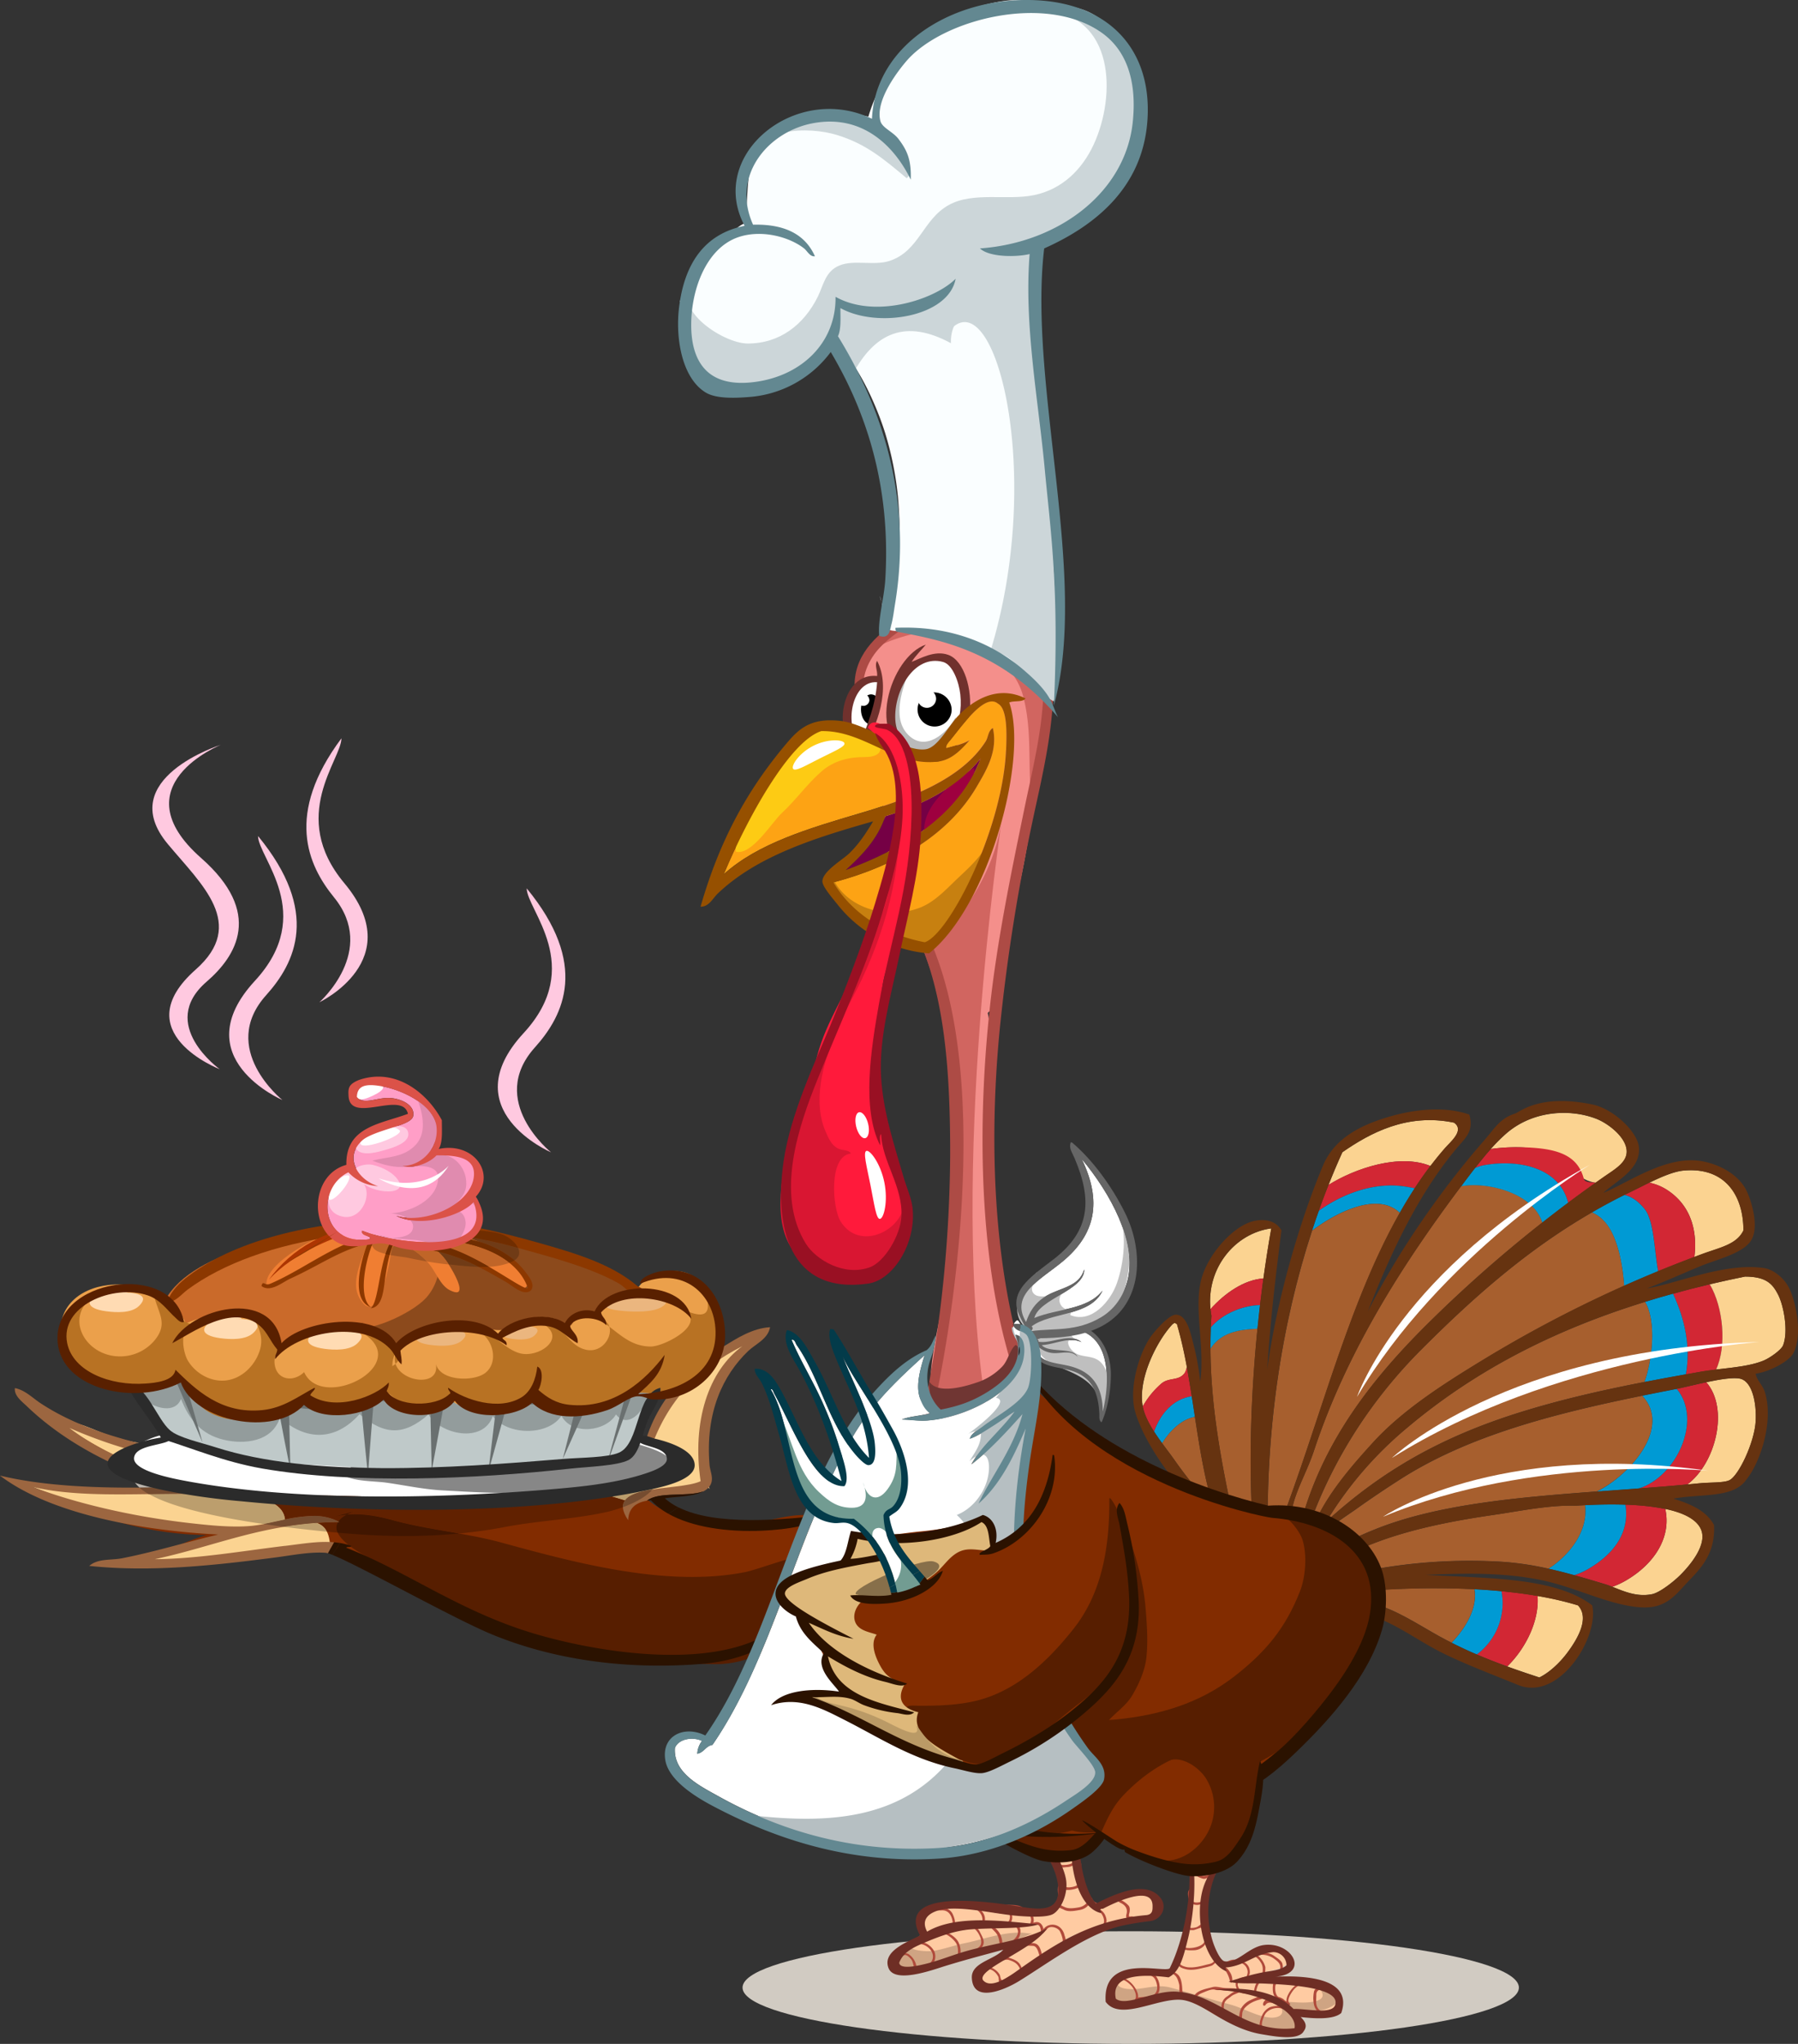 <svg xmlns="http://www.w3.org/2000/svg" xmlns:xlink="http://www.w3.org/1999/xlink" viewBox="0 0 1021.83 1161.14"><rect x="0" y="0" width="1021.83" height="1161.14" fill="#333333" stroke="none"/><defs><style>.cls-1{fill:none;}.cls-2{fill:#d1cbc2;}.cls-3{fill:#f48f8b;}.cls-4,.cls-8{fill:#fff;}.cls-5{fill:#bababa;}.cls-10,.cls-20,.cls-21,.cls-31,.cls-35,.cls-36,.cls-37,.cls-40,.cls-41,.cls-42,.cls-5,.cls-52,.cls-55,.cls-56,.cls-57,.cls-58,.cls-6,.cls-62,.cls-63,.cls-64,.cls-65,.cls-7,.cls-76,.cls-77,.cls-78,.cls-8{fill-rule:evenodd;}.cls-6{fill:#70312d;}.cls-9{fill:#d16560;}.cls-10{fill:#ad4b45;}.cls-11{fill:#703633;}.cls-12{fill:#fda314;}.cls-13{fill:#c78010;}.cls-14{fill:#fdcb14;}.cls-15{fill:#750045;}.cls-16{fill:#9e003f;}.cls-17{fill:#965000;}.cls-18{fill:#ff1a3b;}.cls-19{fill:#d91632;}.cls-20{fill:#991023;}.cls-21{fill:#bfbfbf;}.cls-22{fill:#666;}.cls-23,.cls-37{fill:#fbd391;}.cls-24{fill:#d22734;}.cls-25{fill:#009ad4;}.cls-26{fill:#a75f2e;}.cls-27{fill:#663310;}.cls-28{fill:#ffcba2;}.cls-29{fill:#cfa483;}.cls-30{fill:#b04a3b;}.cls-31{fill:#6e2e25;}.cls-32{fill:#5e2000;}.cls-33,.cls-36{fill:#2b1200;}.cls-34{fill:#822c00;}.cls-35,.cls-74{fill:#571e00;}.cls-38{fill:#9c6640;}.cls-39{fill:#fafeff;}.cls-40{fill:#ccd6d9;}.cls-41,.cls-43{fill:#638891;}.cls-42{fill:#b6bfc2;}.cls-44{fill:#5e5e5e;}.cls-45{clip-path:url(#clip-path);}.cls-46{fill:#bdb7af;}.cls-47{fill:#612100;}.cls-48{fill:#411600;}.cls-49{fill:#bc9e6d;}.cls-50{fill:#754c30;}.cls-51{fill:#878787;}.cls-52{fill:#2b2b2b;}.cls-53{fill:#ca6a2a;}.cls-54{fill:#8c4a1c;}.cls-55{fill:#f07e32;}.cls-56{fill:#bfc9c9;}.cls-57{fill:#939c9c;}.cls-58{fill:#6a7070;}.cls-59{fill:#eba04b;}.cls-60{fill:#ffdbb3;}.cls-61{fill:#ebb67f;}.cls-62{fill:#b87223;}.cls-63,.cls-80{fill:#8c3800;}.cls-64{fill:#ad3502;}.cls-65{fill:#592000;}.cls-66{fill:#a25522;}.cls-67{fill:#703b16;}.cls-68{fill:#c06528;}.cls-69{fill:#702d00;}.cls-70{fill:#ff9ec7;}.cls-71{fill:#ffc9e0;}.cls-72{fill:#e08baf;}.cls-73{fill:#db5248;}.cls-75{fill:#deb87a;}.cls-76{fill:#876f4a;}.cls-77{fill:#ba9a66;}.cls-78{fill:#729c92;}.cls-79{fill:#033b4a;}</style><clipPath id="clip-path"><path class="cls-1" d="M97.23,838.92c5.71,2,11.71,4.1,17.26,4.73a63.9,63.9,0,0,0,7.26.38c.86,0,1.73,0,2.6,0-7.94-4.46-17.55-4.57-27.12-5.07"/></clipPath></defs><g id="Layer_2" data-name="Layer 2"><g id="Layer_3" data-name="Layer 3"><path class="cls-2" d="M422,1129.16c0,17.66,98.77,32,220.61,32s220.6-14.32,220.6-32-98.77-32-220.6-32S422,1111.5,422,1129.16Z"/><path class="cls-3" d="M491.55,395.64c-7.84-.34-.72-19.72,2.17-23.67a87.15,87.15,0,0,1,20.34-19.49c7-4.88,14.74-12,23.66-11.67,9.43.29,20.83,5.91,28.26,11.41,17,12.58,32.27,21.47,30,44.7-2.87,29.76-7.89,59.51-13.28,89.22-4.7,25.89-12.3,49.6-13.85,75.72-.68,11.48-14.54,21.64-26.55,18.47C533.4,578,530.93,556.4,529.1,548c-1.06-4.84-1.69-10.21-3.37-14.55-2-5.13-6.07-7.61-8.64-12.57-4-7.71-8.52-17.3-10.68-25.93-3.24-13-3.25-27.8-4.91-41.13s-2.88-26.36-6.63-39.13c-2-6.93-1.41-16.66-6.21-22.51Z"/><path class="cls-4" d="M517,425.65c-18.07-12.31-12.61-42.11,5.64-49.78,8.61-3.62,15.65-3.7,20.74,5.37a36.82,36.82,0,0,1,4.33,25.37c-1.66,8.2-3.86,18.33-11.67,23.24-8,5-20.74.53-23.66-8.24Z"/><path class="cls-5" d="M517,380.13c-4,10.79-10.34,27.55-1,37.19,9.8,10.11,22.12-.68,27.1-9.82.4,12.58-23,29.84-32.07,17.47-3.6-4.9-4.59-11.73-4.59-17.64,0-7.45,4.58-13.88,4.44-21.09Z"/><path class="cls-6" d="M526.17,366.21c-1.61,2.05-5.95,6.35-8.08,9.81,4.75-1.76,13-6.79,20.78-4,9.19,3.25,13.9,20,12.12,33.47-1.89,14.32-12.1,27.44-23.08,29.43-1.11-1.06,2.26-3.41,4-5.19,7.14-7.14,15.71-17.89,13.85-35.2-.75-6.91-4.3-17-9.81-18.47-16.49-4.49-28.07,16.57-27.13,32.9.54,9.31,6.43,14.62,11,20.19C490.88,420.91,505.87,373.05,526.17,366.21Z"/><path class="cls-7" d="M540.83,403.58a9.69,9.69,0,1,1-9.68-10.21A10,10,0,0,1,540.83,403.58Z"/><path class="cls-8" d="M532,397.16a5.24,5.24,0,1,1-5.24-5.52A5.4,5.4,0,0,1,532,397.16Z"/><path class="cls-9" d="M492,374.58c-.42-7.1,22.32-13.55,28.86-14.86a48.89,48.89,0,0,1,27.78,2.65c14.27,6.06,28.55,17.55,32.71,32.73,5.07,18.54,3,37.12,4.41,56.46,7-11.61,6.76-29.65,8.94-42.68.8-4.81,3-11.1,2.2-16-.83-5.43-5.7-7.65-9.57-11.1a172.2,172.2,0,0,0-51.47-31.23c-5.8-2.24-9.67-3.85-15.68-1.68-5.7,2.06-17.26,6.84-19.86,12.37Z"/><path class="cls-3" d="M539.68,573.66c-3.93,22.2,5,54.42,5,79.92,0,28.42-5.6,54-8.36,81.59-1.82,18.13-15.94,60.31.13,69.93,24.09,14.43,38.23-14.79,41.56-22.56-3.9-35.75-16.77-91.17-16.68-129,0-20.29.91-40,1.67-59.94.65-17.17-6.21-51.81-26.64-25Z"/><path class="cls-9" d="M569.12,467.27s-30,199.82-8.88,330.82l-14.49,14.19-6.6.24-4.54-11.13-7.89-8.77S568,650.44,525,540.43C525,540.43,561.35,513.9,569.12,467.27Z"/><path class="cls-10" d="M585.58,472.33c6.46-31.44,15.29-62.48,12.7-98.68-.34-4.67-.47-.91.07-5.55-2.09-.67-5.35-3.56-7.4-4.44,6.17,34.22-2.35,64.5-8.83,96-7.63,37.05-15.53,75.11-19.62,113.11-8.93,82.88-4.39,173.69,24.23,233.15,9.9-3.6.92-14.34-1.15-20.2-19.4-55-24.63-127.87-17.31-202A1069.41,1069.41,0,0,1,585.58,472.33Z"/><path class="cls-10" d="M552.11,334.41c-15,9.78-40.3,20.13-53.1,34.62-6.08,6.9-11,18.27-6.92,28.28-4.36.32-4.32-3.76-6.35-5.77-1.11-18.91,12.06-30.5,24.82-39.24C522.71,344,536.44,336.15,552.11,334.41Z"/><path class="cls-10" d="M529,807.63c-7.1-2.52-3.17-10.5-2.3-15A755.77,755.77,0,0,0,540,655.27c0-44.42-2.83-82.92-15-114.84-4.06-10.65-9.89-20-13.85-29.43-.1-.49.23-.55.58-.58s.58-.58,1.16-.58H514C564.12,572.58,548.39,722.64,529,807.63Z"/><path class="cls-11" d="M528.2,785c5,7.53,21.49,2.33,28.12,0a34.8,34.8,0,0,0,13.16-8.54c3.38-3.38,4.38-9.75,7.74-12.39,5.89,3.28.13,16.57-2.82,20.21-5.95,7.37-16.19,11.47-24.53,15.5-5,2.39-13.5,7.55-18.36,3.6-5.47-4.45-2-11.1-3.71-16.77Z"/><path class="cls-4" d="M500.21,385.83c.25,8.39-3.27,15.72-5.23,23.63-1.62,6.57-5.28,19.06-11.51,8.69-3.79-6.31-4.83-14.85-1.57-21.33,2.56-5.09,9.64-12.19,15.42-11.57Z"/><path class="cls-7" d="M497.89,401.36a4.19,4.19,0,0,0,0-1.23,4.11,4.11,0,0,1,.91-3.65,4.81,4.81,0,0,0-3.71-2c-3.19,0-5.78,3.82-5.78,8.54,0,4.12,2,7.56,4.59,8.37C495.14,408,496.44,404.65,497.89,401.36Z"/><path class="cls-6" d="M498.47,375.44c8.09,15.25-.12,37.88-7.5,48.48.56,1.76,3.45,1.17,2.89,4-21.87.45-19.19-46.39,4.61-43.86C498.85,381,496.85,378,498.47,375.44Zm-9.23,46.17c3.85-10.57,8.28-20.58,9.23-34.05C483.57,386.52,479.41,413.93,489.24,421.61Z"/><path class="cls-12" d="M567.16,399.68c-7.5-6.35-20.5,12.83-27.13,20.78-1,1.18-2.83,3.15-2.3,4.62,4.66-1.3,9.49-2.43,13.27-4.62-4.91,5.56-10.24,11.18-17.89,12.12-25,3.05-41.66-17.77-66.37-17.32-17.9,5.77-42,49.2-55.4,81.37,19.3-17.48,48.26-26,77.33-34.62,28.09-8.29,57.77-19.25,71.56-41,1.52-2.39,1.25-5.7,4-7.51C567.34,426.68,560.33,438,555,447c-16.49,28-47.16,45.26-81.37,54.25,9.75,16.61,28.16,29.54,51.94,34,13.84-4.61,44.16-64,46.16-109.07C572.25,415.57,572.35,402.56,567.16,399.68Z"/><path class="cls-13" d="M473.52,499.47c9,17.8,32.56,22.92,49.74,16,8.44-3.41,15-10.86,21.56-17,7.24-6.77,14.35-13.45,18.3-22.7-7.24,14.6-12.63,30.91-21,44.78-4.56,7.54-10.31,16.31-20.15,16.11-9.53-.21-18.92-6.39-27.21-10.69-7.62-4-16.22-9.65-19.64-18.16a19.4,19.4,0,0,1-1.58-7.23Z"/><path class="cls-14" d="M464.22,414c-14,6.49-23.77,23.7-30.67,36.51-4.88,9.05-16.55,22.36-15.32,33.34,9,2.25,20.45-16.74,26.13-22,8.05-7.45,14.23-16.38,22.49-23.59,7-6.13,15.62-8.21,24.56-8.17,13.43,0,10.14-9.41.56-14.59-8.29-4.47-14.56-3.15-23.31-2.07Z"/><path class="cls-15" d="M557.35,430.85c-13,16.1-32,26.1-54.25,32.89-4.49,13.2-13.27,22.12-22.51,30.59C514.49,481.86,545.06,463,557.35,430.85Z"/><path class="cls-16" d="M525.27,472.82c-1.19-15.5,17-29.44,28.22-36.59,2.22,10-16.86,27.72-23.78,33.82Z"/><path class="cls-17" d="M544.07,407.18c-5.14,5.58-11.19,17.45-17.89,18.47-7,1.07-17-4-24.81-7.5-8.07-3.65-16.52-7.87-24.24-8.66-16.23-1.66-22.94,4.34-30,12.7-22.51,26.55-38.26,55.45-49,92.91,4.82.07,6.88-4.71,9.81-7.5,22.28-21.24,54.69-31.45,88.29-41-3.91,6.37-7.31,11.94-13.27,17.9-3.91,3.91-15.4,10.32-15.58,16.15-.09,3,6,9.91,8.66,13.28a73.75,73.75,0,0,0,51.93,27.7c34.05-27.11,56.65-110.91,45.6-142.54,2.66-1.18,7.74,0,9.23-2.31C566.75,388.85,552.57,398,544.07,407.18Zm-41,56.56c22.26-6.79,41.3-16.79,54.25-32.89-12.29,32.15-42.86,51-76.76,63.48C489.83,485.86,498.61,476.94,503.1,463.74Zm68.67-37.51c-2,45.09-32.32,104.46-46.16,109.07-23.78-4.51-42.19-17.44-51.94-34,34.21-9,64.88-26.21,81.37-54.25,5.29-9,12.3-20.32,9.23-33.47-2.79,1.81-2.52,5.12-4,7.51-13.79,21.72-43.47,32.68-71.56,41-29.07,8.58-58,17.14-77.33,34.62,13.41-32.17,37.5-75.6,55.4-81.37,24.71-.45,41.38,20.37,66.37,17.32,7.65-.94,13-6.56,17.89-12.12-3.78,2.19-8.61,3.32-13.27,4.62-.53-1.47,1.32-3.44,2.3-4.62,6.63-7.95,19.63-27.13,27.13-20.78C572.35,402.56,572.25,415.57,571.77,426.23Z"/><path class="cls-18" d="M496.74,416.42C509.61,424.6,510,451.11,510,466.05c0,18.66-8.29,38.85-14,56.72a309.67,309.67,0,0,1-13,34.47c-5.24,11.55-12.17,23.24-16.29,35.18-6.77,19.67-7.46,39.17-14.88,58.34-7.53,19.47-10.83,52.34,9.07,65.93,8.64,5.9,20.54,10.3,31.06,7.81,9.66-2.29,18.39-13.8,21.66-23,3.66-10.25.43-19.65-2.61-29.45-3.74-12-4.73-24.59-7.52-36.92a223.89,223.89,0,0,1-5.61-38.52c-.38-7.74,1.61-15.43,2.28-23.09.6-6.92,1.05-14.27,3-20.9,6.69-22.28,14-44.81,16.61-67.56,2-17.8,5.15-41.32-2.88-57.75-2-4.1-19.93-24.49-23.67-13.82Z"/><path class="cls-19" d="M510.84,467.27C512,500.63,500,538,484.32,567.18c-11.17,20.81-25.27,53-15,75.92,1.61,3.59,3,7.08,6.53,9.16,2.59,1.52,6.65.75,7.69,3.08-12.77,1.39-10.47,30.9-5.91,38.39,9.64,15.86,30.86,7.43,35.4-6.18,0,11,.52,34-13.86,36.19-10.43,1.58-22.34,2.24-32.35-1.56-27-10.23-25-38.21-20.83-61.72,4-22.54,13.09-45,22.53-66.09,5.19-11.6,8.16-24.52,13.86-36.08,4.8-9.73,10.12-18.91,14.55-28.85,3.19-7.15,6.33-14.65,7.9-22.2.75-3.63,1.38-7.24,2-11,.86-5.54-.43-12.06,1.25-17.34Z"/><path class="cls-20" d="M497.32,416.42c12.13,6.89,16.61,29.21,15.55,48.42-1,18.39-6.33,37-11.54,54.24-9.9,32.77-24.32,63.22-36.94,94.65-10.24,25.53-24.06,64.58-6.34,92.91,5.58,8.94,21.6,18.71,36.35,13.28,8.36-3.08,17.35-18.17,17.89-28.86.88-17.13-11-31.15-11.54-46.75-1.32,1-.21,4.41-.58,6.35-10.49-20.82-5.3-54.15-.57-80.79,6.42-36.16,17.52-65.22,18.46-107.34.4-17.52-2-42.14-13.85-47.9-1.89-.92-9.12-.94-6.34-2.89,1-.73,3-.6,7.5-.57,17.35,10.93,19.47,35.39,17.89,64.06-1.24,22.38-7.48,45.27-12.12,67.52-4.74,22.76-11.75,46.72-10.39,69.25,1.22,20.15,7.47,38.34,12.7,56.55,1.74,6.07,4.57,12,5.19,17.89,2.08,19.7-10.87,40.79-25.36,42.8-44.87,6.23-53.45-32.07-47.9-69.84,3.9-26.6,17.95-56.21,26.51-76.84s18.93-47.87,25.4-69.25c7-23.11,19.33-64,5.77-86.56C502.3,425.49,498.48,420.46,497.32,416.42Z"/><path class="cls-8" d="M494.06,398.09a3.42,3.42,0,1,1-3.39-3.92A3.69,3.69,0,0,1,494.06,398.09Z"/><path class="cls-4" d="M502.62,671.87c2.12,10.67-.29,20.14-2.47,20.58s-3.3-8.34-5.42-19-4.44-19.21-2.26-19.64S500.5,661.19,502.62,671.87Z"/><path class="cls-4" d="M462.36,423.62c8.07-4,16.5-3.54,17.49-1.55S474,426.78,466,430.82s-14.33,7.85-15.33,5.86S454.3,427.66,462.36,423.62Z"/><path class="cls-4" d="M493.37,638.41c1,4.06.26,7.72-1.61,8.18s-4.2-2.47-5.18-6.53-.27-7.73,1.61-8.18S492.38,634.35,493.37,638.41Z"/><path class="cls-4" d="M607.59,776c-8.68-2.12-19.28-1.94-18.42-11.83a13.81,13.81,0,0,0,9.21,4.49c5.11.35,10.29-2,14,2.18-2.67-5.84-16.43-2-20.39-6.68,7.49-.42,15.77-5,22.59-1.7-6.78-5.57-17.36,1.2-24.48-.26.33-.92-.39-.93-.72-1.27,6.78-2.25,12.29-6.4,21.24-5.65a18.44,18.44,0,0,1,13,7.6c6.72,9,6.42,24.94,3,39C626.63,787.11,620.12,779.08,607.59,776Z"/><path class="cls-21" d="M613.58,756.87a6.37,6.37,0,0,0-4.73,2c.82.65,2,2.31,2.86,2.77-7.85-3.05-4.66,5.89,1.27,7.94,4.76,1.65,9.71.67,13.41,5.26,5.94,7.38,4.64,22.83-.78,30.07.86-18.23-10.51-23-25.14-28.86-4.75-1.9-11.84-6.87-11-13.1,1.06-8.08,12.57-8.43,18.71-8.45Z"/><path class="cls-22" d="M626.06,807.76c0,.13,0,.24-.22.19-1.32-1.39-1-2.59-1.07-5-.74-14-5.58-22.2-19.13-25.09-6-1.28-13.35-2.07-16.16-6.39-2.34-3.59-.61-8-1.45-11.27.91-1.68,2.87-2.53,4.68-3.34,5.08-2.27,12.12-5,19.3-3.95,12.24,1.79,19.41,14.75,19.32,28.14-.06,9.21-1.79,18.92-5.06,26.47C626.25,807.7,626.23,807.81,626.06,807.76Zm-2.38-44.86a18.44,18.44,0,0,0-13-7.6c-8.95-.75-14.46,3.4-21.24,5.65.33.34,1.05.35.72,1.27,7.12,1.46,17.7-5.31,24.48.26-6.82-3.35-15.1,1.28-22.59,1.7,4,4.71,17.72.84,20.39,6.68-3.73-4.14-8.91-1.83-14-2.18a13.81,13.81,0,0,1-9.21-4.49c-.86,9.89,9.74,9.71,18.42,11.83,12.53,3.06,19,11.09,19.07,25.89C630.1,787.84,630.4,771.89,623.68,762.9Z"/><path class="cls-23" d="M924.23,897.77a45.67,45.67,0,0,1-7.88,3.7c6.71,2.6,13.93,5.91,22.56,4.16,4.58-.93,12.63-7.44,16.16-11,5.79-5.79,15.46-17.45,11.54-26-2.72-5.93-10.62-9.43-20.23-11.45C950,873.33,940.18,888.43,924.23,897.77Z"/><path class="cls-23" d="M687.92,743.75c8.18-9.16,19.19-16.74,30.12-17.46,1.35-9.82,2.85-19.34,4.46-28.42C701.71,700.64,685.55,720.62,687.92,743.75Z"/><path class="cls-23" d="M826.37,637.8c-26.54-5.56-47.72,5.85-63.47,16.79q-4.1,9-7.86,18.57c15-9.4,40.39-18,57.91-10.75,2.65-3.48,5.38-6.87,8.23-10.13C824.53,648.46,832.43,642.12,826.37,637.8Z"/><path class="cls-23" d="M962.93,714.11l4.84-1.81c10-3.66,19.26-5.33,23.08-13.27-.07-20.64-11-36.17-34.05-34-5.53.51-12.74,3.63-19.46,6.89a29.17,29.17,0,0,1,10.53,4.4C961,685.05,964.79,699.32,962.93,714.11Z"/><path class="cls-23" d="M958.91,843.35l6.55-.62c6.57-.66,14-.2,17.31-1.74,5.33-2.44,14.33-21.57,15-33.47.6-10.63-2-22.58-8.66-24.23-3.74-.94-11.48.3-19.13,1.91l-.19.17C982.64,800.21,975.29,831.08,958.91,843.35Z"/><path class="cls-23" d="M900.08,669.61a19.68,19.68,0,0,0,6.79,2.31c1.64-1.16,3.27-2.33,4.92-3.48,5.78-4,12.47-7.76,12.69-13.85.31-8.33-10.75-16.51-17.31-19-14.84-5.74-35.79-4.68-50.78,8.08a95.28,95.28,0,0,0-9.13,9.09,103.76,103.76,0,0,1,15.73-1C883,652,884.59,660.79,900.08,669.61Z"/><path class="cls-24" d="M971.67,729.62Q961,732.13,950.79,735c6.85,14.73,10.1,30.34,7.3,45.8l8.52-1.51c2.75-.47,5.67-.85,8.66-1.21C981.38,765,979.46,742.77,971.67,729.62Z"/><path class="cls-23" d="M1010.47,735.39c-3.07-5.91-6.63-10.16-18.75-10.16q-10.22,2.07-20.05,4.39c7.79,13.15,9.71,35.33,3.6,48.41,9.5-1.13,19.68-2,27.12-5.13,3.29-1.38,9.89-5.87,11-8.66C1016.49,756.17,1013.67,741.53,1010.47,735.39Z"/><path class="cls-23" d="M667.68,751.54A4.23,4.23,0,0,0,666,752.7c-8.37,9.15-18.86,29.58-16.74,45,.06.42.15.84.23,1.26a48,48,0,0,1,10.42-12.8c4.43-3.89,9.84-1.34,13.4-6.13a9.44,9.44,0,0,0,1.2-3.62,244.19,244.19,0,0,0-5.63-24.3C668.25,752.12,668.14,751.65,667.68,751.54Z"/><path class="cls-23" d="M856.6,946.71c6.06,2.2,12.14,4.25,18.25,6.24,5.18-2.51,11.29-7.81,16.16-14.43,5.21-7.07,12.68-19.2,5.77-26.54a187.9,187.9,0,0,0-23-5.33C874.92,920.22,867.46,936.08,856.6,946.71Z"/><path class="cls-24" d="M903,891.11a39.58,39.58,0,0,1-8.3,3.74c5.81,1.61,11.51,3.33,17.1,5,1.5.45,3,1,4.56,1.61a45.67,45.67,0,0,0,7.88-3.7c15.95-9.34,25.73-24.44,22.15-40.52a136.2,136.2,0,0,0-22.65-2.43C926.17,869.86,918.1,882.17,903,891.11Z"/><path class="cls-24" d="M687.92,743.75c.13,1.25.29,2.5.53,3.76-.15,2.22-.26,4.45-.35,6.67,6.71-8,18.35-12.55,28-12.76.61-5.11,1.24-10.17,1.92-15.13C707.11,727,696.1,734.59,687.92,743.75Z"/><path class="cls-24" d="M755,673.16q-2.87,7.2-5.51,14.68c14.07-10,30.93-15.73,46.48-14.07a74.33,74.33,0,0,1,8,1.33c2.86-4.36,5.82-8.6,8.94-12.69C795.43,655.19,770,663.76,755,673.16Z"/><path class="cls-24" d="M891.2,683.36q7.77-5.82,15.67-11.44c-2.36-.37-6.17.1-6.79-2.31C896.29,655.08,883,652,863,651.75a103.76,103.76,0,0,0-15.73,1c-3.06,3.43-6,7.11-8.93,10.82a26.58,26.58,0,0,1,6.35-1.79C863.62,658.76,886.22,663.41,891.2,683.36Z"/><path class="cls-24" d="M934.58,686.72c5.47,6.64,5.56,23.57,7.79,35.49q10.13-4.15,20.56-8.1c1.86-14.79-2-29.06-15.06-37.84a29.17,29.17,0,0,0-10.53-4.4c-3.81,1.85-7.46,3.75-10.55,5.23-1.21.58-2.4,1.17-3.6,1.77C927,679.71,930.71,682,934.58,686.72Z"/><path class="cls-24" d="M969.8,785.37l.19-.17c-6.7,1.41-13.32,3.09-17.09,3.83,14.77,17.6-.1,49.89-21.6,56.6,9.23-.69,18.46-1.43,27.61-2.28C975.29,831.08,982.64,800.21,969.8,785.37Z"/><path class="cls-24" d="M673.26,780c-3.56,4.79-9,2.24-13.4,6.13A48,48,0,0,0,649.44,799c.93,4.71,3.43,9.58,6.45,14.3,3.56-9.89,10.61-18.46,21.4-20-.88-5.66-1.8-11.29-2.83-16.81A9.44,9.44,0,0,1,673.26,780Z"/><path class="cls-24" d="M839.26,939.89c5.77,2.47,11.55,4.72,17.34,6.82,10.86-10.63,18.32-26.49,17.22-40.06-6.6-1.14-13.5-2-20.56-2.69A36.29,36.29,0,0,1,839.26,939.89Z"/><path class="cls-25" d="M934.52,785.12q11.68-2.26,23.57-4.37c2.8-15.46-.45-31.07-7.3-45.8-5.39,1.48-10.67,3-15.9,4.67C941.52,750.66,939,773,934.52,785.12Z"/><path class="cls-26" d="M755.4,861.77c.05.65-.84.9,0,1.15,30.06-27,62.88-46.35,108.49-60.59,22.8-7.12,46.38-12.5,70.63-17.21,4.49-12.15,7-34.46.37-45.5C882.14,755.93,837.81,779,799.83,811A212.8,212.8,0,0,0,755.4,861.77Z"/><path class="cls-26" d="M848.88,860.62C811.65,866,778.14,874,752.51,891.2c-4.81,3.22-8.91,7.75-14.51,9.11.52.69,1,1.4,1.53,2.14.92-.32,1.81-.59,2.59-.86,30.35-10.46,68.6-16.73,110.23-14.43a171.34,171.34,0,0,1,27.69,4c.85-.51,1.7-1.06,2.56-1.68,11.39-8.3,19.9-21.09,18.29-34.39-3.33.17-5.47.33-5.84.32C880.26,855,863.83,858.44,848.88,860.62Z"/><path class="cls-25" d="M882.6,889.49c-.86.62-1.71,1.17-2.56,1.68,5,1.1,9.85,2.35,14.65,3.68a39.58,39.58,0,0,0,8.3-3.74c15.11-8.94,23.18-21.25,20.74-36.29-9.08-.31-17.5,0-22.84.28C902.5,868.4,894,881.19,882.6,889.49Z"/><path class="cls-26" d="M687.92,766.17c.18,36,7.4,70.84,14.38,102.7a37.07,37.07,0,0,1,3.74,1.8,46.87,46.87,0,0,1,6.45,4.39c-3.1-39.41-1.73-81.37,2.18-120.22C703.86,755.29,693.87,756.94,687.92,766.17Z"/><path class="cls-25" d="M688.1,754.18c-.16,4-.2,8-.18,12,6-9.23,15.94-10.88,26.75-11.33q.68-6.78,1.45-13.42C706.45,741.63,694.81,746.21,688.1,754.18Z"/><path class="cls-25" d="M796,673.77c-15.55-1.66-32.41,4.05-46.48,14.07q-2,5.58-3.86,11.31c13.51-10.29,37.2-22.35,49.88-10.11,2.7-4.77,5.51-9.43,8.46-13.94A74.33,74.33,0,0,0,796,673.77Z"/><path class="cls-26" d="M745.67,699.15c-17.38,53.15-27.18,115.47-24.91,183.49l.15.15c26.45-63.12,42.42-137,74.64-193.75C782.87,676.8,759.18,688.86,745.67,699.15Z"/><path class="cls-25" d="M923,730.5q9.53-4.25,19.34-8.29c-2.23-11.92-2.32-28.85-7.79-35.49-3.87-4.71-7.63-7-11.39-7.85-6.36,3.15-12.5,6.48-18.48,9.94a19.17,19.17,0,0,1,6.56,4.57C919.33,701.44,922.24,719,923,730.5Z"/><path class="cls-25" d="M952.76,789.06q-9.82,1.91-19.49,3.86c17,18-7,45.18-25.86,54.47,7.94-.59,15.92-1.16,23.89-1.76,21.5-6.71,36.37-39,21.6-56.6Z"/><path class="cls-26" d="M933.27,792.92c-51.64,10.53-99.17,23-137.48,47.5-7.63,4.88-15.91,10.39-24.81,16.73-6.9,4.91-19.82,13-23.09,18.47-1.91,3.19-.9,9.58-3.46,12.12-4-7.27-.24-15.29,2.31-21.35,7.38-17.54,21.73-33.85,33.47-46.75,16.61-18.24,39.46-32.91,61.17-46.17a716.84,716.84,0,0,1,81.65-43c-.79-11.54-3.7-29.06-11.76-37.12a19.17,19.17,0,0,0-6.56-4.57c-37,21.38-67.32,48.26-96.8,77.74-32.5,32.5-58.67,74.3-71.56,125.23-3.2-2.73-1.15-7.81-.58-11,10-54.29,40.94-94,73.87-127a757.87,757.87,0,0,1,66.91-59.23c-4.92-15.79-27.39-22.14-41.87-21.22a38.68,38.68,0,0,0-4.24.51c-32.83,43.78-64.85,93.39-83.7,150.35-3.5,10.56-9,20.27-11.54,29.43-3.58,12.8-5.89,22.2-10.26,33,4.66,4.4,9.06,8.37,12.84,13.35,10-15.38,26.81-24.42,44.16-31.32,34.9-13.9,79.54-17.91,125.47-21.31C926.29,838.1,950.22,810.89,933.27,792.92Z"/><path class="cls-25" d="M876.55,694.62q7.25-5.72,14.65-11.26c-5-20-27.58-24.6-46.52-21.61a26.58,26.58,0,0,0-6.35,1.79c-.53.68-1.05,1.34-1.56,2q-3.16,4.14-6.33,8.35a38.68,38.68,0,0,1,4.24-.51C849.16,672.48,871.63,678.83,876.55,694.62Z"/><path class="cls-25" d="M655.89,813.27c1.45,2.26,3,4.48,4.59,6.64,4.08-6.73,10.89-13.64,18.61-15-.6-3.89-1.19-7.79-1.8-11.67C666.5,794.81,659.45,803.38,655.89,813.27Z"/><path class="cls-26" d="M660.48,819.91c2.3,3.15,4.62,6.18,6.62,9a258.09,258.09,0,0,0,16.16,20.77c1.81,2,4.46,5.76,5.77,4.62-4.61-15.16-7.32-32.23-9.94-49.37C671.37,806.27,664.56,813.18,660.48,819.91Z"/><path class="cls-25" d="M825,933.23q7.15,3.62,14.3,6.66a36.29,36.29,0,0,0,14-35.93c-5-.49-10.16-.85-15.35-1.12C839.72,913.08,833.55,924.24,825,933.23Z"/><path class="cls-26" d="M742.45,907.39c.83,1.58,1.6,3.19,2.33,4.81,2.32-2.09,6.12-2.69,8.88-3.11,28.53-4.32,47.23,11.57,68.1,22.51,1.07.56,2.13,1.09,3.2,1.63,8.59-9,14.76-20.15,12.95-30.39C806,901.16,771.7,903.32,742.45,907.39Z"/><path d="M742.7,917.17a5.94,5.94,0,0,0,4.62.77c-.85-1.91-1.67-3.84-2.54-5.74A6.25,6.25,0,0,0,742.7,917.17Z"/><path d="M737.5,900.43c.17,0,.34-.08.5-.12l-.22-.29Z"/><path d="M694.22,872.73c2.5,6.49,6.23,13.67,8.66,19.63.74,1.81.57,6.47,3.46,5.19,3.26-1.25.95-5.75.58-7.5-1.47-6.89-3-14-4.62-21.18a30.52,30.52,0,0,0-9.6-2.19A40,40,0,0,0,694.22,872.73Z"/><path d="M720.91,882.79l-.14.33c0-.16,0-.32,0-.48-2.7-2.63-5.36-5.23-8.27-7.58.52,6.62,1.15,13.16,1.93,19.6,3.18-.28,5.15-1.77,8.08-2.3.89-2,1.69-3.84,2.44-5.69l-1.4-1.33C722.65,884.49,721.78,883.64,720.91,882.79Z"/><path d="M739.53,902.45c-3.53,1.18-7.63,2.88-8.37,6.64q5.49-.89,11.29-1.7c-.37-.7-.74-1.4-1.14-2.09C740.74,904.31,740.14,903.36,739.53,902.45Z"/><path class="cls-27" d="M815.41,936.79c13.22,7.17,31.59,14,47.32,20.45C886.1,966.77,909,930,904.86,912c-21.2-16.12-59.39-15.24-94.64-17.32,23.31-1,44.16-1.33,65.21,2.89,19.92,4,38.49,14.17,56.55,15.54,15.3,1.16,20.45-7.48,28.28-15.54s14.55-16.28,13.86-31.16c-4.43-8.28-13.43-12-23.09-15,15.78-3,34.26,0,41.55-11,7.8-9.57,15.62-33,10.39-49.63-1.28-4.07-4.68-6.72-5.19-10.39,7.28-.91,18.74-6.73,21.35-11.54,5.56-10.24,1.5-30.33-2.89-38.09-2.83-5-8.49-9.63-13.85-10.39-22.71-3.22-50.08,9.15-66.36,11.54,10.21-3.81,19.57-8.15,30.58-12.69,9.16-3.78,24.58-7.22,28.86-15,4.44-8.07-.46-23.46-3.46-28.85-4.37-7.83-13.79-13.51-24.24-15.59-20.47-4-42.76,12.38-56.56,17.9,6.86-6.57,21.49-13.23,20.2-26-.89-8.82-14.51-21.79-26.55-24.24-30-6.12-40.94,4.25-43.86,5.19-8.66,2.81-11.62,8.5-17.31,15-25.09,28.68-49.37,63.8-66.36,97.53,13.13-33.5,28.2-65.73,49.63-91.76,5.52-6.71,10.91-10.33,8.08-20.2-13.74-4.83-30.35-2.94-43.29.58-18.27,5-33.29,12.81-39.82,28.27-13.16,31.19-26.51,76.71-31.74,116,1.7-27.34,4.8-53.3,8.08-79.06-2.86-5.19-9.14-7-16.16-5.19-10.77,2.7-24.32,17.17-28.85,31.16-5.47,16.89,1.74,39.87-1.16,60a143.93,143.93,0,0,0-4-21.93c-1.51-5.84-3.64-16.13-9.82-16.16-4.07,0-12.16,9.46-14.42,12.69-6.32,9-12.62,29.07-8.66,42.71,5.22,18,23.38,43,36.36,53.09,3,2.38,7.25,2.92,9.23,5.77a15.29,15.29,0,0,1,1.94,5.49,30.52,30.52,0,0,1,9.6,2.19c-8.18-37.34-16.72-78.74-13.85-121.36-4.64-24.7,12.14-46.72,34-49.64-9.19,51.74-14.7,117.42-10,177.19,2.91,2.35,5.57,5,8.27,7.58-3-88.08,14.34-166.62,42.14-228,15.75-10.94,36.93-22.35,63.47-16.79,6.06,4.32-1.84,10.66-5.19,14.48-51,58.23-67.62,152.59-100.27,230.51.87.85,1.74,1.7,2.63,2.55l1.4,1.33c4.37-10.78,6.68-20.18,10.26-33,2.56-9.16,8-18.87,11.54-29.43,20.06-60.62,55-112.91,90-158.7,6.13-8,12.87-16.19,19.62-21.93,15-12.76,35.94-13.82,50.78-8.08,6.56,2.53,17.62,10.71,17.31,19-.22,6.09-6.91,9.82-12.69,13.85a767.37,767.37,0,0,0-102.15,85.41c-32.93,32.94-63.9,72.67-73.87,127-.57,3.16-2.62,8.24.58,11,12.89-50.93,39.06-92.73,71.56-125.23,35.14-35.14,71.4-66.6,118.88-89.45,8.53-4.1,21.35-11.32,30-12.12,23-2.12,34,13.41,34.05,34-3.82,7.94-13.11,9.61-23.08,13.27a711,711,0,0,0-126.39,61.17c-21.71,13.26-44.56,27.93-61.17,46.17-11.74,12.9-26.09,29.21-33.47,46.75-2.55,6.06-6.29,14.08-2.31,21.35,2.56-2.54,1.55-8.93,3.46-12.12,3.27-5.46,16.19-13.56,23.09-18.47,8.9-6.34,17.18-11.85,24.81-16.73,43.08-27.55,97.83-39.89,157-51.36,8-1.55,29.31-7.53,36.36-5.77,6.66,1.65,9.26,13.6,8.66,24.23-.68,11.9-9.68,31-15,33.47-3.35,1.54-10.74,1.08-17.31,1.74-64.67,6.44-133.94,6.23-183.52,26-17.35,6.9-34.19,15.94-44.16,31.32l.22.29c5.6-1.36,9.7-5.89,14.51-9.11C778.14,874,811.65,866,848.88,860.62c15-2.18,31.38-5.65,46.17-5.2,2.13.07,62.91-5.53,71.56,13.28,3.92,8.51-5.75,20.17-11.54,26-3.53,3.53-11.58,10-16.16,11-10.62,2.15-19.09-3.36-27.12-5.77-18.5-5.57-38.13-11.52-59.44-12.7-41.63-2.3-79.88,4-110.23,14.43-.78.27-1.67.54-2.59.86.61.91,1.21,1.86,1.78,2.85.4.69.77,1.39,1.14,2.09,48.88-6.8,111.91-8.36,154.33,4.59,6.91,7.34-.56,19.47-5.77,26.54-4.87,6.62-11,11.92-16.16,14.43-17.89-5.82-35.47-12.11-53.09-21.35-20.87-10.94-39.57-26.83-68.1-22.51-2.76.42-6.56,1-8.88,3.11.87,1.9,1.69,3.83,2.54,5.74,2.13-.54,3.9-2.13,6.34-2.5C778.93,911.65,796.85,926.73,815.41,936.79ZM689,854.27c-1.31,1.14-4-2.58-5.77-4.62a258.09,258.09,0,0,1-16.16-20.77c-6.49-9.07-16.44-20.56-17.89-31.17-2.12-15.43,8.37-35.86,16.74-45a4.23,4.23,0,0,1,1.73-1.16c.46.11.57.58,1.15.58C678.12,783.62,679.52,823,689,854.27Zm277.58-75c-35.63,6.23-70,12.86-102.72,23.09-45.61,14.24-78.43,33.54-108.49,60.59-.84-.25.05-.5,0-1.15A212.8,212.8,0,0,1,799.83,811c50.9-42.82,113.13-69.83,191.89-85.76,12.12,0,15.68,4.25,18.75,10.16,3.2,6.14,6,20.78,2.89,28.85-1.08,2.79-7.68,7.28-11,8.66C992.61,777,978.1,777.24,966.61,779.24Z"/><path class="cls-28" d="M612.91,1029.05q-.64,13.2-1.24,26.4c.26-1.8-.07,3.69.06,4.75a35,35,0,0,0,1.85,7c1.15,3.22,2.34,6.8,4.23,9.63,1.15,1.74,3.38,5.4,5.48,5.76,2.48.42,6.87-2.83,9.24-3.56,4.85-1.48,15.57-4.65,20.1-1.94,6,3.59,6,11.62-1.63,12.42-8,.83-9.47.85-17.31,2.69-8.15,1.91-22.52,5.91-29.61,10.47-9.1,5.84-19.72,16.45-29.26,21.85-3.87,2.19-12.35,5.49-16.85.66-3.87-4.15,3.74-10.59,7.12-12.31,5.34-2.72,10.29-4.91,13.92-9.82-4.76-.81-10.52,2.56-15,3.69-3.59.89-7.12,1.82-10.68,2.76-8.28,2.21-16.66,4.19-25,5.8-4,.77-17.47,4-20.31-.48-3.91-6.14,12.56-12.44,15.3-15.69,2.38-2.83-.8-5.95.88-9.63,1.53-3.36,5.21-5.93,8.36-7.28,8.59-3.71,17.29,1.21,25.86,3,11.18,2.26,32.45,5.84,41.09-3.45,8-8.65.75-26.83-5.09-35-3.57-5-14.85-11.87-9.16-18.37,7.62-8.73,22.74-7.61,26.95,3.08Z"/><path class="cls-29" d="M519.08,1103.2c-6.8,5.17,8.57,5.59,11.1,5.18,6.08-1,12.19-3.25,18.13-4.45,11.11-2.25,24.51-7.51,36.27-5.54a12.4,12.4,0,0,0,2.11,0c-14.25,5.8-29.89,12.38-45.13,15.48-6.85,1.39-14.16,3.69-21,4.44-1.72.19-6.94.93-8.52.1-4.35-2.28-.53-7.57,1.85-10Z"/><path class="cls-30" d="M592.31,1110.68c-.68-2-1.09-4.71-2.87-6-1.57-1.16-4.09-.76-5.89-.67-.89,0-2.3-.3-3.08.15-1.33.76-2.54,1.65-3.83,2.47-2.88,1.81-5.84,3.6-8.13,6.17a.68.68,0,0,0,.61,1.08c1.63-.2,2.72-.91,4.44-.35,2.51.84,4.34,1.71,5.7,4.15s-2.74,3.65-4.35,4.42-3.16,1.77-4.72,2.72-1.61-2.14-2.06-3a8.76,8.76,0,0,0-3-3.07c-1.86-1.27-4.12-1.61-6-.24-.34.25,0,.85.37.65,3.17-1.63,6.52,1.1,7.87,3.85.44.9-.15,3,1.07,3.56,1.06.46,2.33-.7,3.12-1.18a82.26,82.26,0,0,1,7.92-4.09c2.6-1.19.75-4.94-.61-6.3s-2.94-1.92-4.86-2.6a4.89,4.89,0,0,0-3-.19,30.83,30.83,0,0,1,4.19-3c1.66-1,4.42-3.76,6.44-3.75a51,51,0,0,1,5.53,0c2.4.27,3,3.9,3.68,5.89C591.21,1112.19,592.63,1111.61,592.31,1110.68Z"/><path class="cls-30" d="M655.11,1076.36c-2-3.12-5.58-2.81-8.82-2.57a20,20,0,0,0-5.41,1.41c-1.84.67-4,.69-5.66,1.7-.6.36-1.33.81-2.15,1.29a11.73,11.73,0,0,0-3.17,1.66c-3.6,1.64-7.58,2.45-9.19-1.32a.65.65,0,0,0-1.12-.15c-1.7,2.74-3.34,4.69-6.7,5.25-2.39.4-5.43.88-7.69-.16a18.54,18.54,0,0,1-3.52-1.94c-.42-.32.51-1.54.64-2,.56-2.28,0-4.57.26-6.81a18.72,18.72,0,0,0,3,.92,14.49,14.49,0,0,0,4.64-.36c1.47-.3,4.4-1.35,4.67-3.15.38-2.49-.26-5.13-.66-7.58-.2-1.19.34-2.49.18-3.74a5.72,5.72,0,0,0-1.55-2.94.65.65,0,0,0-.9-.12c-1.2,1-1.78,2.21-3.22,3-2.05,1-7.16,1.22-8.78-.42-1.19-1.21-1.78-3.26-2.71-4.7-.32-.49-1.77-2-2.39-3,2.62.57,5,1.63,7.78,1.64a19,19,0,0,0,9.42-2.86c.72-.42.1-1.08-.54-1.08h-.37c-.37,0-.56,0-.61.25a17.58,17.58,0,0,1-8.81,2.31c-2.7-.07-5.12-1.49-7.77-1.88a.73.73,0,0,0-.85.6c-.31,1.37,1.36,2.76,2.07,3.76,1.57,2.21,2.59,5.35,4.88,6.91,1.77,1.2,4.67.5,6.64.39a7.26,7.26,0,0,0,3.23-1,11.67,11.67,0,0,0,2.32-2.34c1.19,1.86.43,3.39.56,5.51.1,1.77.6,3.57.67,5.33.1,2.92-2.75,3.72-5.22,4-2.27.28-4-.66-6.16-1a.75.75,0,0,0-.84.63,12.47,12.47,0,0,0,0,3.66,14.33,14.33,0,0,1-.13,3.07c-.18,1.44-1,1.65-1.22,2.7-.36,2,3.54,3,4.77,3.71,2.59,1.39,6.24.6,9,.12,3.22-.56,4.88-2.39,6.45-4.85,1.67,2.44,4.29,2.67,7,2a5.24,5.24,0,0,1-1.42.8,7.29,7.29,0,0,0-2.29,1.29.73.73,0,0,0,.15,1.23c1.33.77,2.08.89,2.91,2.45,1,1.78,1.65,4.55-.22,6.07-2.32,1.9-6.07,2.64-8.82,3.76a68.93,68.93,0,0,0-6.93,3.47,22,22,0,0,1-4.76,2.42c-.37.1,0-.78,0-1.16a13.46,13.46,0,0,0-.79-3.1,8.07,8.07,0,0,0-2.53-4.42,6.57,6.57,0,0,0-5.83-1.41,6,6,0,0,0-3.59,2.38,5.39,5.39,0,0,0-1.46-3.1c-1.42-1.3-2.77-1-4.24-.57a6.67,6.67,0,0,0-.8-5c-1.12-2.3-3.78-2.84-5.79-4-2.19-1.2-5-1.12-7.4-1.21-1.36,0-3,0-3.72,1.34a.71.71,0,0,0,.36.92c2.69,1.58,4.83,2.73,3.68,6.42a2.37,2.37,0,0,1-2.26,1.57c-.9-.07-1.8-.1-2.71-.1-1.13-.14-2.22-.33-3-.33a21.57,21.57,0,0,0-4.25.32,3.27,3.27,0,0,1-.92.08h-.05c-1-.14-.59-1.19-.68-2.38a6.64,6.64,0,0,0-2.38-4.69c-3.72-3.48-8-5.25-13.09-4.75a49,49,0,0,0-7.93,1.13c-1.47.41-3.62,1-4.45,2.42a.69.69,0,0,0,.43,1.09c1.67.45,3.27-.16,5,.42,2.66.89,3.73,3.84,4.06,6.39.17,1.3-1.61,5.74,1.54,4.89,2.14-.58,4.56-.35,6.77-.75,1.26-.23,2.52-.48,3.77-.73a15.36,15.36,0,0,1,1.27,1.29c1.76,1.9,4,6.32,2.31,8.66-1.21,1.72-4,2.9-5.91,3.55-1.37.46-3.72,1.61-5.36,1.64a12.71,12.71,0,0,0-.84-6.57c-1.08-2.69-3.84-4.54-6.24-5.94-3.13-1.82-5.82-1.4-9,.19a65,65,0,0,0-8.78,5,.67.67,0,0,0,.48,1.19c4.68-.54,10.35,4.29,8.38,9.13-1,2.47-4,3.16-6.31,3.65-1.45.31-2.39,1-2.8-.7a10.46,10.46,0,0,0-3.48-5.67c-1.83-1.54-2.84-1.09-5-1a.52.52,0,0,0-.44.33l-.2.42c-.31.65.7,1.07,1,.44-.09.17,1.48-.29,1.37-.26,1.42-.46,3.21,1.54,3.93,2.44,1.27,1.57,1,3.86,2.21,5.38.54.7,1.88.2,2.51,0a23.83,23.83,0,0,0,6.37-2c2.67-1.47,3.16-5.44,2-7.94a10.41,10.41,0,0,0-7.67-5.47,23.86,23.86,0,0,1,4.51-2.47c3-1.2,5.26-3.41,8.74-2.24a15.57,15.57,0,0,1,6.25,4.67c1.83,2.16,1.83,5.37,1.49,7.94a.68.68,0,0,0,.57.76,4.83,4.83,0,0,0,2.65-.34l4.73-1.55c2.16-.72,5.22-2.39,6.31-4.49,1.47-2.85-.63-5.58-1.8-8.15a7.7,7.7,0,0,0-1.71-2.19c1-.19,1.91-.38,2.87-.54q1.8-.3,3.63-.48c1.25.47,2.8,2.27,3.72,3.19,2.43,2.43,2.46,4.64,3,7.82.13.81.61,1.86,1.66,1.65a15.15,15.15,0,0,0,8.54-5.14c1.75-1.88,2.48-7.23-.81-8.14a31.52,31.52,0,0,0-3.67-.77,4.47,4.47,0,0,0,.44-.5c1.15-1.51,1-3.93.41-5.6s-2.07-2.26-3.49-3c1.79-.71,6.94.35,7.87.66,3.81,1.28,8.44,4.21,6.18,8.82a.73.73,0,0,0,.76,1,10.48,10.48,0,0,1,2.76-.72c2.4,0,2.64,2.89,2.69,4.53,0,.72.94.81,1.34.38.69-.75,1.52-1.53,2.11-2.32,1.67-2.26,6.1-.87,7.31,1.24a18.8,18.8,0,0,1,1.52,4.22c.23.82-.06,1.74.21,2.49,1.1,3.12,5.61-.59,7.27-1.5a75.13,75.13,0,0,1,8.39-4c2.31-.92,6.34-1.66,8-3.77a5.93,5.93,0,0,0,.69-5.68,7.26,7.26,0,0,0-3.28-4.1,11.91,11.91,0,0,1,1.91-.8,10.14,10.14,0,0,0,2.38-1.94,15.06,15.06,0,0,1,3.88-2.25c1.42-.6,2.29.64,3.41,1.16,2.73,1.27,4.3,3.3,3.49,6.37-.31,1.17-.4,2,.49,2.85.7.67,2.76.24,3.56.37a32.25,32.25,0,0,0,6.35.56,7.18,7.18,0,0,0,6.66-5C658.15,1082.84,656.82,1079.05,655.11,1076.36Zm-108.73,18.77c-1,.16-2.13-.08-3.2.11-1.37.23-.7-1.37-.56-2,.41-1.85-.36-3.93-1.07-5.6a6.47,6.47,0,0,0-3.73-3.49,13.27,13.27,0,0,0-4-.33c2-1.48,5.88-1.39,7.87-1.72,3.91-.66,7.73-.91,11.24,1.29,3,1.85,5.65,4,5.39,7.77a3.59,3.59,0,0,0,0,.87c-1.1,0-2.21.1-3.26.06a11.85,11.85,0,0,0-4.78.46.69.69,0,0,0-.16,1.16c.51.47.57.55,1.12.57C549.61,1094.61,548,1094.89,546.38,1095.13Zm9.51-1.66-2.08.37a6.71,6.71,0,0,0-.69-.43C554,1093.37,555,1093.43,555.89,1093.47Zm22.22,2.2c1.47,2.9-1.08,5.71-3.2,7.35-.17.13-5.35,2.88-5.24,1.26a12.79,12.79,0,0,0-1.35-5.6,11.29,11.29,0,0,0-3.65-4l-1.2-1,1.53-.14c1-.06,2.11-.17,3.29-.23.58.06,1.17.12,1.76.16a8.24,8.24,0,0,0,2.07,0,7.46,7.46,0,0,1,1.41.36C575.06,1094.42,577.21,1093.9,578.11,1095.67Zm77.83-10.59c-.86,5.93-8.5,4.3-12.41,3.66a6,6,0,0,0-1.34.08c-1.15.1-.3-2.11-.24-2.53.17-1.27.3-2.89-.7-3.85a14.23,14.23,0,0,0-4-2.94c-.77-.36-1.4-.9-2.13-1.22a37.47,37.47,0,0,1,5.34-1.6,29.09,29.09,0,0,1,6.88-1.63c2.66-.16,4.9-.1,6.58,2.19A12,12,0,0,1,655.94,1085.08Z"/><path class="cls-31" d="M595,1095.49c-7.51,12.1-40.06,23.22-36.35,29.43,4.95,5.91,16.6-3.36,22.5-7.5,19.41-13.63,39.9-26.81,70.41-29.44,3.52-.44,3.47-2.86,3.46-5.19,0-12.47-22.3-1.47-28.22,1.58-3.76-.16,1,2.46-1.73,2.31-10.5-3.13-15.4-18.91-16.22-33.32-.39-6.85-.77-16.71,4.62-19.62-1.37,15.35,1.31,38,9.29,47.74,11.6-5.93,28.46-13.41,36.65-3.46,4.29,5.2.87,12.69-6.12,13.43-4.61.48-9.85,1.37-14.43,2.3-20.21,4.15-42.92,21.43-60,31.88-6.07,3.72-25.87,13.43-26.55-2-.4-8.85,13.12-10.3,17.84-16-9,2.49-20.08,5.29-32.9,9.24-7.36,2.27-28.82,10.24-32.31,1.15-3.75-9.74,11.41-15,17.89-18.47-13.07-25,31.17-20.18,50.78-17.31,13.9,2,29.52,6.48,27.7-11-1.56-15-16.24-31.91-26.55-38.67a27.71,27.71,0,0,1,13.28,5.2c7.59,5.92,16.78,21.92,17.89,30.58,1.05,8.16-3.22,16.67-7.5,19.05-3.65,2-13,1.52-18.47,1.15-12.71-.85-30.33-5.37-42.71-4-6.26.67-15,4.17-10.34,12.83,16.51-9.86,43.85-5.92,63.44-4.17-7.74,2.73-24.94,1.84-38.67,2.88-8.58.65-17.41,3.82-24.81,6.93-7.18,3-13.37,5.6-15.83,12,.33,4.18,10.9,1.77,17,.15s12.13-4,17.89-5.77C562.86,1104.09,581.24,1102.75,595,1095.49Z"/><path class="cls-32" d="M545.5,1025c3.6,6,12.71,11.91,19.18,16,6.62,4.14,13.59,6.23,20.83,9.08,11,4.34,28.15,5.06,36.77-4.88,8.09-9.33,14.66-21.39,16.78-33.54a36.2,36.2,0,0,0,.18-12.75c-1.12-6.63-6.35-8.7-12.75-10.19-23.69-5.49-46.62,3.18-65.07,18-6.89,5.54-10.84,11.87-15.28,19.19Z"/><path class="cls-33" d="M557.85,1038.89c7.08,5.78,27.3,16.95,34.91,18.38,9.09,1.72,21.09.88,27.89-4.92,8.61-7.35,12.47-17,16-27.77,2.22-6.86,6.67-19.23,4.28-26.31-.13-.36.05-.71,0-1.09-5.6,14.17-6.47,30.67-17.2,42.79-3.87,4.39-8.41,10-14.4,11a50.32,50.32,0,0,1-18.53-1c-8.19-2-17.25-6.08-24.8-10.07a77.5,77.5,0,0,1-11.73-7.35c-3.07-2.39-5.58-5.49-9.07-7.35,1.1,2.22,9.69,13.81,12.54,12.2Z"/><path class="cls-34" d="M497.4,966.77c3.64,14.78,7.48,36.62,20.15,46.53,10.44,8.16,27.93,18.49,40.45,22.72,13.39,4.52,27.71,3.81,41.55,5.19a107.47,107.47,0,0,0,40.69-3.5c26.48-7.36,57.23-11.52,78.76-32,23.25-22.11,70.81-73.12,64.06-104.21-6.67-30.77-60.27-45.07-89.91-51.61-45.92-2.84-94.74-51.66-112.82-67.93-36.44,3.71-26.67,84.75-56.1,107.75Z"/><path class="cls-35" d="M716.65,858.73c8.83-5.06,21.31,8.6,23.65,16.27,2.58,8.49,1.73,20.73-1.47,28.94-8.2,21-19.49,34.52-37.25,48.36-19.92,15.51-43,22.17-67.51,24.56-5,.49-10.24-.19-11.46,5.56-2,9.28,6.78,15.59-1.16,25-6.64,7.88-32.51,30-8.47,33.3,11.27,1.53,26.39-2.12,36.9-5.58,14.78-4.86,28.65-13.89,42.08-21.69,10.62-6.16,22.16-10.9,32.51-17.47,12.18-7.73,22.95-18.72,33.29-28.76,16.92-16.43,25.09-41.76,24-64.52-.51-10.46-4.89-18.38-11.89-26-11.25-12.29-26.68-14.21-42.35-17.36Z"/><path class="cls-35" d="M637.69,861.74c6,17.35,11.62,32.48,13.26,50.77.82,9.16,1.55,19.5.6,28.79-.76,7.47-4.15,15.21-8,21.7-4.13,7-11,10.67-15.59,16.88,4,5.15,7,11.52,10.77,16.87,3,4.3,5.46,7.13,5,12.66-.76,8.4-8.25,15.28-14.62,20.49-15,12.25-36.9,15.13-55.14,9.66-25.27-7.59-35.53-43-41.92-65.61-5-17.79-5.61-31.51.16-49.05a104.07,104.07,0,0,1,26-42.54c13.09-13.09,28.78-20.64,46.48-24.83,5.3-1.26,13.24-5.18,17.89-4.22Z"/><path class="cls-36" d="M498.59,957.55c2.19,1.35-.26,5.15.58,10.38,2.95,18.34,16.08,34.76,27.7,45,24.69,21.8,70.42,35.68,115.43,25.49,15.44-3.49,27.67-10.3,40.38-16.84,3.77-1.93,6.94-5.06,11-6.92,2.56-1.18,5.27-1.19,7.5-2.31,7.83-3.93,18.33-12,25.39-17.89,9.57-8,22.4-23.07,30.59-34.05,10-13.43,19-29.09,21.35-43.28,6-36-24.22-52.34-55.4-54.82-5.47-.44-106.58-20.69-140.94-85.78,36.16,47,102.76,70.33,138.63,78.85,31.77-2.28,57.69,15.51,64.64,36.94,3.14,9.69,2.8,23.74,0,33.46-7.61,26.44-29.2,50.69-48.48,69.26-13.06,12.58-21,18.37-37.51,27.12-10.88,5.79-21.91,10.19-35.2,15-6.5,2.35-12-1.63-17.48-.23-37.26,9.57-79.72,9.61-106-5-18.91-10.48-35.75-26.71-43.28-50.21C495.34,975.23,491.41,964.16,498.59,957.55Z"/><path class="cls-28" d="M676.74,1051.74c-2.21,5.2.37,16,.38,22.32,0,7-2.82,12.88-3.55,19.62s-1.8,12.19-4.62,18.47c-1.25,2.79-2.42,7.16-5.68,8.1-2.55.74-7.15-.78-10-.78-6,0-12.18.36-16.62,4.52-3.52,3.29-9.36,10.07-3,14,5.72,3.59,18.59-2.81,24.65-3.55,7.11-.86,12.36.37,18.86,3,5.44,2.19,9.63,5.23,14.7,8.07,5.53,3.11,12,3.43,17.91,5.19,6.51,1.94,12.8,4,19.71,3.76,5.14-.18,10-3.85,6.58-9.56,3.64.1,7.18-1.44,10.74-1.61,2.89-.13,6.19.44,8.87-.35,8.27-2.46,5.91-10.23,0-13.59a41.83,41.83,0,0,0-17.7-5.29c-4.63-.44-20.55,1.86-22.28-3,4.11-1.13,18.6-2.51,16.62-9-1.74-5.73-12.14-6.43-16.57-5.22-6.16,1.68-11.64,7.57-18.18,8-7.52.49-9.93-8-11.14-13.85-2-9.69-1.39-23.56,1.44-32.8,1.39-4.53,6.64-8.08,5.38-13-2.46-9.56-10.62-7-16.84-3.86Z"/><path class="cls-29" d="M638.6,1122.07c-9,7.71,2.36,8.46,8.51,7.76,5.9-.66,11.64-2.33,17.76-.74,11.25,2.92,22.71,6.65,34.06,9.63,7.38,1.94,15.2,6.82,22.93,7.49,3.88.33,8.91-1.29,6-6.1-2-3.25-6.74-4.5-9.59-6.81,3.62,3.71,14.83,4.06,19.86,4.31,3.75.19,17.13.23,12.63-6.67,2.45-1.14,8.8.4,9.59,3.34.89,3.32-2.76,5.23-4.91,6.28-6.63,3.24-13.38.83-20.23,1.57,1.55,1.92,4,6.18,3.3,8.8-1.14,4.07-5.45,3.28-8.8,3a157.11,157.11,0,0,1-26-4.89c-9-2.4-13.47-11.33-22.57-13.6-6.9-1.73-13.18-2.78-20.26-1.5-6.15,1.1-12.1,3-18.15,4.17-7,1.34-11.06.45-9.33-7.86Z"/><path class="cls-30" d="M751.5,1127.84c-3.86-2.69-10.07-3.31-14.14-.74a15.41,15.41,0,0,0-5.3,6.07,7.81,7.81,0,0,0-.95,3.95,13.62,13.62,0,0,1-1.83-1.48,10.11,10.11,0,0,0-2.64-1.15c-1.44-.65-1.93-3.24-1.93-4.72s.07-2.68,1.41-3.42a2,2,0,0,0,.61-.67.6.6,0,0,0,.09-.63c-.82-1.72-2.07-.89-3.76-1.11a17.53,17.53,0,0,0-4.92-.22,3.44,3.44,0,0,0,.42-.91c1.13-.09,2.26-.2,3.38-.35,2.38-.31,5-.16,7-1.71a.67.67,0,0,0-.48-1.18c1,0,.52-3.29.32-4-.46-1.71-3.13-3.32-4.43-4.27-3.41-2.53-8.08-2.45-12-1.27-.69.21-.41,1.12.15,1.26,1.63.4,3,2,3.84,3.31,1.71,2.47,1.35,4.41,1.11,7.11a18.28,18.28,0,0,1-2,.12,33.3,33.3,0,0,0-5.78.94,14.62,14.62,0,0,0,.59-1.67,8,8,0,0,0-.19-2.62,6,6,0,0,0-3-3.72,11.26,11.26,0,0,0-6.49-1.44,9.57,9.57,0,0,0-3,1,34.55,34.55,0,0,0-3.35,1.28,3.34,3.34,0,0,1-1.73-2.07.66.66,0,0,0-.89-.52c-1,.33-1.36.94-2.13,1.69-1,1-2.74,1.16-4.1,1.52-3.33.89-7.06,1.81-10.52,1.38-.84-.11-4.77-1-4.23-2.62.38-1.16.86-2.31,1.16-3.49a17.74,17.74,0,0,0,.59-4.21c1.82.88,4.78.72,6.3.67a8.22,8.22,0,0,0,6.66-3.93c1.34-2.07.37-5.21.78-7.53.24-1.41-.65-4-2.41-3.73-1.21.15-2.39,1.54-3.52,2-1.78.7-6.39,1.15-5.11-2,1.37-3.32,1.34-7.07,1.78-10.6,0-.31.06-.62.08-.94a6,6,0,0,0,4.35.89,4.66,4.66,0,0,0,2.63-1.25c1.28-1.32.53-2.24,1.19-4s1.71-3,1.9-5a31.45,31.45,0,0,0,.37-6.11.71.71,0,0,0-1-.56c-1.55.51-2.82.81-4.4,0s-3.57-2-3.89-3.88c-.15-.88-1.53-.72-1.39.17a6.38,6.38,0,0,0,3.38,4.26,11.18,11.18,0,0,0,3.91,1.63,3.83,3.83,0,0,0,2-.48c-.06.73-.26,1.43-.36,2.17-.15,1.13,0,2.34-.09,3.48-.18,1.93-1.83,3.44-2.11,5.41-.08.52.14,1.15-.17,1.64-.74,1.16-2.56,1.32-3.77,1.22a2.91,2.91,0,0,1-2.47-2c0-.49,0-1,0-1.47,0-1.17.43-2.54,0-3.66a.69.69,0,0,0-1.17-.16c-1.15,1.2-.72,4-.14,5.66a24.65,24.65,0,0,1-.13,2.72,59.8,59.8,0,0,1-1.24,9c-.37,1.45-1.79,2.69-.73,4.08s2.84,1.6,4.51,1.55c1,0,6.12-2.43,6.53-1.6s-.11,2.13-.1,3.09c0,1.44.27,2.85.15,4.29-.34,4.25-11.07,5.55-12.34,3.33-.05-.29-.1-.57-.17-.83a.67.67,0,0,0-1.27.16,2.47,2.47,0,0,0,.13.79,21.27,21.27,0,0,1-.29,4.66c-.18,1.38-1.84,3.69-1.56,5.07.4,2,3,2.79,4.73,3.22,3.23.82,7,0,10.12-.81a35.09,35.09,0,0,0,4.43-1.14c1.18-.47,2-1.66,3.09-2.3a6.35,6.35,0,0,0,2.62,2.62l.19.15a9.43,9.43,0,0,0,1.49,1.47,16.7,16.7,0,0,1,3.19,7.16.65.65,0,0,0,1.28-.16,8.43,8.43,0,0,0-1.12-4.93,18.51,18.51,0,0,0-1.56-2.23,14.47,14.47,0,0,0-1.37-1.19c-.26-.3-.52-.61-.8-.9l0,0c.87-.34,1.84-.58,2.68-1a8.77,8.77,0,0,1,7.18-.26,5.58,5.58,0,0,1,3.72,5.33,8.34,8.34,0,0,1-.67,2.43,14.6,14.6,0,0,0-4.21,1c-2.41,1.1-2.17,3.8-1.34,5.85-2.25-.36-4.52-.21-6.84-.39-2.16-.17-4.8-1.1-6.91-.52-3.47,1-9.89,1.83-10.74,6a12.57,12.57,0,0,1-4.58-2.09c-1.13-.82-1.78-.57-1.84-2.1-.12-2.61-.39-6.92-2.47-8.86-5.07-4.75-13.32-2.14-19.41-1.6-.79.07-.83,1.39,0,1.4,2.76.07,5.64.69,6.75,3.57,1,2.49,1.48,5.57-.64,7.63s-6.31,1.33-9.41,2c.39-3.15-2.21-6.75-4.29-8.67-1.41-1.29-3.27-2.58-5.24-2.53-1.64,0-2.7,2.25-2.86,3.61a.26.26,0,0,0,.51.07c1.06-5.73,6.7-.9,8.44,1.24,1.29,1.59,2.72,4.54,2.1,6.7a.64.64,0,0,0-.31.61v.37c0,.67.93.66,1.18.17l.09-.22c.48-.53,7.08-.75,8-1a5.76,5.76,0,0,0,4.39-4.07,10.21,10.21,0,0,0-1.47-7.92,5.73,5.73,0,0,0-2.69-2.13,30.18,30.18,0,0,1,5.79-.48,25,25,0,0,1,5.61.63c2.69.78,3.53,3.74,4.12,6.11.43,1.77-.54,4.87,1.28,5.92,2.32,1.35,4.73,2.94,7.49,3.24a.76.76,0,0,0,.85-.83c0-2.05,2.53-3.12,4.2-3.77s4.84-2.19,6.71-1.47a6,6,0,0,0,2,.15c1.29,0,2.54.24,3.83.34,1.95.16,3.86,0,5.76.26a9.59,9.59,0,0,0-1.35.57c-1.24.68-2.26,1.61-3.42,2.4a6.67,6.67,0,0,0-3.29,6c0,.6-.31,2,.26,2.46a1.86,1.86,0,0,0,.89.46,4.73,4.73,0,0,1,3,2c1.88,2,3.63,4.37,6.23,5.48a.74.74,0,0,0,1-.57c.06-2,.3-4,.41-5.94.15-2.56,2.21-4.2,4.09-5.58a19.42,19.42,0,0,1,5.73-2.45c1-.3,3.13-1,4.48-.71-1.15,1-2.53,1.82-2.45,3.56,0,.78,1.06.75,1.37.2,1.29-2.3,5.18-1.11,6.76-.08q.42.28.81.6h-.07a13.28,13.28,0,0,0-5.09.78c-2.82,1.45-4.25,3.8-5.18,6.76-.32,1-1.36,5.09.36,5.62,1,.33,2.12.67,3.17.93,2,.5,3.71,1.49,5.64,1.9,4.93,1,11.81,1.55,12.74-4.85a5.83,5.83,0,0,0-.87-3.77,18.29,18.29,0,0,1-.74-1.85c-.27-.72,1.45-.86,2-.86a46.23,46.23,0,0,0,6-.6c1.79-.25,3.57.23,5.34-.12a.67.67,0,0,0,.33-1.19c-3.14-2.44-2.33-5.34-2.33-8.81,0-1.94.57-2.58,2.23-3.36a3.21,3.21,0,0,0,1.42-1.47A.65.65,0,0,0,751.5,1127.84Zm-32.38-10.29a12.37,12.37,0,0,0-4.54-6.75,12,12,0,0,1,9.57,2c2,1.46,4.1,3.08,3.35,5.88a3,3,0,0,0-.16,1.53,11.69,11.69,0,0,1-4.63.91,35.59,35.59,0,0,0-3.89.42v-.07A22.89,22.89,0,0,0,719.12,1117.55Zm-15.07,11.94c-2.09-3.68,1.13-4.76,4.27-5.3a.65.65,0,0,0,.67.39,23.22,23.22,0,0,1,3.33-.36c1,0,2.32.36,3.41.45-2.27,1.62-2.77,4.72-3.25,7.31-2.26-.55-5.47-.12-7.38-1.39a.6.6,0,0,0-.34-.32l-.09,0A3.27,3.27,0,0,1,704.05,1129.49Zm44.19.07a2.81,2.81,0,0,0-1.51,2,21.16,21.16,0,0,0-.37,3.88c.15,2.74.43,4.89,2,6.74-.73,0-1.45-.12-2.21-.08-1.36.06-2.7.31-4.07.37-2,.1-4.62.14-6.46,1.16-1.09.6,0,2.29.25,3,.61,1.86,1.53,2.91.49,5.06-.15.53-.33,1-.53,1.57a5.85,5.85,0,0,1-2.16,1c-2.51.85-5.37.35-7.93-.22s-4.77-2.21-7.39-2.46-.22-5.6.36-6.8c1.66-3.45,7.22-5.11,10.6-3.29.69.38,1.35-.75.7-1.18-2.39-1.59-3.94-3.46-6.89-4a7,7,0,0,0-2.18,0,7.51,7.51,0,0,0,1.07-.94.73.73,0,0,0-.13-1c-2.37-2.22-8.78.77-11.08,1.83a11.8,11.8,0,0,0-5.29,4.51c-1.25,2.3-1.35,5.2-1.41,7.85-1.85-1.11-3.22-2.94-4.7-4.49a17.38,17.38,0,0,0-1.7-1.62c-.33-.27-2.2-.81-2.2-1.27,0-2,0-3.49,1.52-5,.74-.73,1.7-1.21,2.49-1.9,1.46-1.29,3.35-1.6,4.94-2.56,2.31,1.33,6,.68,8.23,1.58a.65.65,0,0,0,.89-.49c.78-4,1.37-7.64,6.17-8a10,10,0,0,1,3.09.25,12.58,12.58,0,0,1,2.07.36,3.12,3.12,0,0,0-1.43,2c-.22,2.25-.34,5.38,1.23,7.13a8.54,8.54,0,0,0,3.31,1.76c1.48.59,2.8,2.1,4.28,2.85a.63.63,0,0,0,.64-1.07c-2.14-1.46.91-5.83,1.78-7.06a10.8,10.8,0,0,1,5.39-3.94c2.28-.81,4.37-.27,6.65,0a11.62,11.62,0,0,1,3.06,1.21C750.24,1128.59,748.31,1129.52,748.24,1129.56Z"/><path class="cls-31" d="M675.14,1052.37h1.73c3.62,12.83,1.6,35.67-1.73,49.05-2.63,10.54-4.6,18.63-11,21.93-13.1-1.64-33.13-2.47-30,12.12,5.83,4.77,22-4.88,34.63-4,23.82,1.58,38.07,23.9,66.94,20.78,1.8-9.37-17.82-20.34-45-21.93,18.28-2,35.51,1.71,44.44,11,6.73-.39,21.84,3.4,23.66-2.31,3.2-10.09-27.12-11.54-39.82-12.11-7.39-.34-16.2.31-20.78-1.16,6.81-2,12.29-3.88,20-5.33,3.71-.7,10-1.12,12.92-3.9a7.52,7.52,0,0,0-7.51-7.5c-10.56,1-15.65,7.43-26,8.65-2.35-.17-.3,1.21-.57,2.31-17.46-7-21.63-52.18-2.89-61.17-6.93,10-9.88,27.24-5.19,43.28,1.21,4.14,4.37,11.55,6.92,12.12,7.21,1.61,13.67-8.15,22.51-9.23,16-2,26.27,16.42,6.41,18,18.19-.87,44.16,1.15,37.45,20.62-4.49,4-15.6,3.12-23.08,2.31,3.53,3.33,3.4,5.79,1.73,8.08-3.11,5.64-17.83,2.68-23.66,1.73-8.54-1.39-16.31-5-23.67-9.23-7.18-4.1-15.22-9.83-22.5-10.39-13.46-1-34.57,12.27-42.71,1.15-2-27.84,33-16.29,36.36-19C673.47,1100.42,678.08,1073.58,675.14,1052.37Z"/><path class="cls-34" d="M625.28,1039.93c4.36,5.47,14.15,10.15,21.09,13.32,7.11,3.24,14.29,4.4,21.84,6.29,11.46,2.87,28.56,1.35,35.82-9.62,6.81-10.31,11.76-23.12,12.28-35.44a36.26,36.26,0,0,0-1.48-12.67c-2-6.42-7.43-7.8-14-8.43-24.2-2.37-45.81,9.21-62.17,26.28-6.12,6.38-9.21,13.18-12.67,21Z"/><path class="cls-35" d="M662.4,1001c8-4.57,18.37,2.47,22.76,9a30.76,30.76,0,0,1,3.89,24.24c-3.69,14.61-19.83,27.83-35.49,20.92,6.37,2.88,10.27,7.49,17.41,7.89a55,55,0,0,0,16.75-1.35c11.09-2.8,16.43-8.3,20.34-19.29,6.56-18.46,20-51.88-9.63-56.67-13.7-2.21-30.54.25-37.84,13.41Z"/><path class="cls-33" d="M639.34,1052.14c7.77,4.81,29.27,13.25,37,13.69,9.23.52,21-1.87,27-8.51,7.58-8.41,10.15-18.5,12.21-29.61,1.31-7.09,4.12-19.93.82-26.64-.17-.35,0-.71-.16-1.08-3.71,14.77-2.43,31.25-11.48,44.66-3.28,4.85-7,11-12.86,12.76a50.47,50.47,0,0,1-18.51,1.41c-8.37-.91-17.88-3.79-25.89-6.77a78.24,78.24,0,0,1-12.59-5.75c-3.35-2-16.22-10.79-19.91-12.18,1.37,2.06,21.37,18.49,24,16.54Z"/><path class="cls-4" d="M791.06,828.26s65.12-62.16,208.7-65.86C999.76,762.4,882.83,770.54,791.06,828.26Z"/><path class="cls-4" d="M786,861.68s63.63-43.21,185.13-26.11C971.08,835.57,871.4,826,786,861.68Z"/><path class="cls-4" d="M771.21,793.59s25-72.74,132.46-131.94C903.67,661.65,818.16,713.75,771.21,793.59Z"/><path class="cls-4" d="M604,716.56c-12.66,10.54-30.37,18.87-20.94,34.5,1.59-4.7,4.35-10.7,11.61-14.9,8.19-4.73,18.64-5.12,21.47-15,.3,11.8-25.64,16.6-28.38,27.6,12.74-5.41,30.2-4.48,38.79-15.55-6.72,14.7-29.72,12.12-40.34,20.32,1.3,1.25.11,1.84-.17,2.68,13-1.79,25.54.58,39.76-7.93,9.1-5.44,13.83-14.64,15.45-23.14,3.87-20.3-9.53-46.4-26.59-66.84C626.62,682.78,622.32,701.33,604,716.56Z"/><path class="cls-21" d="M596.1,718.9c-3.07,3.71-14,12.54-7.7,16.74,4,2.68,16.21-1.47,19.53-3.53-10.94,3.68-5,16.11,5.42,10.85-2.38.57-4.76,1.77-5.1,4.15,12.09,5,22.93-8.05,26.43-17.93,4.29-12.13,5.78-28.48,1.31-40.83,2.77,12,7.25,20.87,5.33,33.58-1.33,8.86-3.57,19.29-11.58,25.15-11,8.07-50.73,20.46-51.72-3.47-.35-8.56,6.76-13.74,10.85-20.49Z"/><path class="cls-22" d="M609,649.14c-.14-.18-.27-.35-.51-.14-1.07,3.37.51,5.06,2.21,9,10.14,23.79,8.72,41.19-11.4,57-8.94,7-20.43,14.27-21.6,23.69-1,7.82,5.46,13.69,6.71,19.79,2.86,2,6.79,1.84,10.46,1.7,10.24-.37,24.12-1.57,35.17-9.14,18.82-12.91,20.23-40.14,9.25-62.17-7.55-15.15-18.27-29.78-29.79-39.6C609.34,649.09,609.21,648.92,609,649.14Zm32.32,76c-1.62,8.5-6.35,17.7-15.45,23.14-14.22,8.51-26.71,6.14-39.76,7.93.28-.84,1.47-1.43.17-2.68,10.62-8.2,33.62-5.62,40.34-20.32-8.59,11.07-26.05,10.14-38.79,15.55,2.74-11,28.68-15.8,28.38-27.6-2.83,9.87-13.28,10.26-21.47,15-7.26,4.2-10,10.2-11.61,14.9-9.43-15.63,8.28-24,20.94-34.5,18.28-15.23,22.58-33.78,10.66-58.25C631.76,678.75,645.16,704.85,641.29,725.15Z"/><path class="cls-34" d="M151.52,826.48c-21,3-49.65,1.69-69.84-4.53-15.49-4.79-36.59-7.43-50.31-15.89,10.57,12.68,28.84,20.79,43.34,28.25,15.64,8,36.2,1.24,50.72,10.32-33,8-72.11,3.11-106.23,2.3,38.07,16.43,71.56,27.68,114.39,24.68C118.72,866,92,884.75,76.49,887c22.83,0,47.24-1.05,69.6-4.3,18.56-2.7,36.59-7.37,54.21.79,31.82,14.75,60,38.51,94.67,46.73,34.39,8.14,74.33,15.34,110.61,10.83,27.64-3.45,91.21-41.24,65.43-74.58-10-13-36.53,0-52,.06s-36.82-3.22-49.35-13.26c-6.32-5.06-11.48-13.35-17.4-19C334.72,817.71,306,818.61,282.62,817c-38.75-2.72-85.46-4-122.82,7.33a65.72,65.72,0,0,0-8.28,3.26v-1.08"/><path class="cls-35" d="M187.89,862.16c12.47-3.4,23.32-1.79,35.72,1.59,20.19,5.5,41.51,7.15,61.66,12.68,25.71,7.05,52.39,14.16,79.1,17.51,19.36,2.42,39.51,3,58.74-.75,14.45-2.81,63.46-25.63,62.72,1.4-.57,21-33.63,35.77-50.42,43.59-10.88,5.07-19.73,7.62-31.18,7.2-7.1-.25-14.21-.22-21.32-.19-13.76.07-27.48.13-41-1.9a236.41,236.41,0,0,1-100.14-39.52c-11.38-7.79-24.14-14-36.13-21-10.86-6.32-23.94-17.06-4.29-24.17l-13.47,3.52"/><path class="cls-37" d="M28,805.11c9.62,4.86,60.27,42.43,69,22.94-9.24-8.57-17.83-7.75-29-10.46-8.35-2-23.2-10.45-29.94-9.61l-10-2.87"/><path class="cls-37" d="M187.64,879.19c-.43-17-11.27-16.06-25.77-12.79,3.31-23.3-50.88-16.58-65.05-19.32C85,844.78,72,845.31,58.94,845.84c-15,.6-30.06,1.21-43.66-2.46a432.82,432.82,0,0,0,56.59,18.9c9.25,2.34,19.54,3.66,28.92,5a84.2,84.2,0,0,0,13.89.27c7.09-.23,14.3-.46,19.76,1.59-7.48,5.66-21.48,8-30.61,10.53-8.92,2.43-22,1.44-28.86,7.43,16,5.69,38.69-.85,54.79-2.41,17.78-1.73,35.85-5.5,52.89-5.5h5"/><path class="cls-37" d="M403.29,845.92c-8.83-26.73-.33-61.8,22.17-83.24-16.89-.68-36.35,15.14-44.44,28.18-7.58,12.19-10.83,31.6-22.85,38.86-8.29,5-16,2.09-18.05,14-1,6,.06,4.41,7.2,6.28,8.76,2.28,13.08,5.09,19.88,1.53,7.2-3.78,18.13-1.46,25.94-4.81a37.68,37.68,0,0,0,6.77-4.08l3.38,3.24"/><path class="cls-33" d="M385.54,856.33,379.87,860c13.5,7.59,33.27,10.47,53.26,9.6,14.77-.65,29.89-3.17,38.91-9.19C444.66,863.47,407,867.08,385.54,856.33Z"/><path class="cls-38" d="M399.19,847.56c2.55-1.2,4.48-2.94,5.18-5.53.85-3.15-.88-6.71-1.13-9.72-2.5-30,7.68-51.11,22-64.82,4.23-4,11.17-6.75,12.41-13.5-10.23.59-19.13,6.47-27.07,11.34-24.13,14.8-43.44,37-46.81,69.14,4-2,4.53-7,5.64-10.26,9.56-28.31,27.36-46.72,52.45-59.42-19.32,14.17-28.66,42.77-23.69,76.7-13,6-55.76.78-41.17,22.15.24-6.85,4.32-10,10.63-11.06,6.92-5.46,22.91-2,32-5.3l-.43.28"/><path class="cls-33" d="M377.86,851.21c5.58-1,15.26-.81,21.33-3.65l.43-.28c-9.09,3.31-25.08-.16-32,5.3.75-.12,1.53-.22,2.34-.29a39.27,39.27,0,0,0,9.91,7.69l5.67-3.65A34.85,34.85,0,0,1,377.86,851.21Z"/><path class="cls-38" d="M161.86,878.22c-24.31,2.93-49.48,7.36-73.88,7.56,34.63-7.34,62.8-20.87,104.9-21.06-14.88-8.36-34.52.73-50.2,2.16-10.87,1-23.68-.34-35-1.62-32.63-3.72-64.31-11.16-89.11-20.53,19.86,4.71,43.74,4.39,67.11,4.07,20.17-.27,40-.55,56.4,2.41-.82-4.07-8.67-1.42-10.72-4.32,18.66-.16,39-1.82,54.71-2.7-11.48-2.17-23.55-1.62-35.53-1.62-12.35,0-25,2.35-36.09,1.08-6.74-.76-14.14-3.77-20.87-5.94C73,831.08,53.86,822.32,39.48,811.24c31.76,13.91,71.78,24.33,116.74,22.15-2.32-2.69-6.6-1.8-9.59-2.16-48-5.7-92.48-13.54-123.51-34-4.6-3-8.89-7.57-14.66-8.64-.5,4.3,3.91,7.53,6.77,10.26,21.89,21,51.29,36.12,84,45.91-35,1-70.9.39-99.26-6.48,29.51,22.51,82.92,31.44,124.07,33.49-17.95,4.24-36.49,9.94-54.7,13.5-6.14,1.21-13.73,0-18.61,4.33,35.72,3.78,73-.54,105.48-4.75,9.68-1.26,19.91-3.34,28.77-2.7a7,7,0,0,1,1.41.3l3.48-6.26c-8.84-.79-18.05.86-28,2.06"/><path class="cls-33" d="M457.38,902c-15.56,50-99.87,41.32-150.58,27-44.36-12.52-74.41-35.87-110-49.7.34-.93,2.67,0,2.81-1.08a37.92,37.92,0,0,0-6.43-1.64q-2.1,3.43-4.36,6.72c15.89,6.33,69.1,36.32,90.92,45.28,35.23,14.47,76.61,20.25,120.08,16.62,19.47-1.63,38.75-9.49,49.07-21.07C453.69,918.78,458.56,911.19,457.38,902Z"/><path class="cls-33" d="M189.9,876.16l-3.48,6.26c.66.2,1.49.5,2.43.88q2.27-3.28,4.36-6.72C192.11,876.4,191,876.26,189.9,876.16Z"/><path class="cls-39" d="M505.08,355.71q2.42-21,4.4-41.93c3-1.69,1.46-25.68.74-32.52A186,186,0,0,0,503,245.87c-4.69-15-16.36-42.27-29.82-51.44-11.55,22.09-72.46,41-81.26,10.64-4.57-15.77-7.73-36.29,2.1-50.81a108.72,108.72,0,0,1,15.15-18.33c3-2.8,6.65-3.89,9.54-6.26,5.83-4.79,4.26-.09,5.14-7.88,1.81-16.16-.59-35.32,14.65-47.49,12.23-9.77,39.94-12,55-8,10-34,39.77-60.54,77.35-65.78,14.75-2.06,30.35,3.22,44.22,8.61,17.7,6.89,27.06,13.8,29.79,29.62s9.14,32.39,1.86,48.46c-8.32,18.37-19.07,26-35.69,36.63-18.48,11.77-21.61,18.86-22.64,38-1,18.23,1.64,36.27,2.6,54.81,2.71,52,3.93,131.58,5.47,183.36-9.64-13.66-23.3-24.1-38.57-31.34-10.55,0-33-10.56-43.59-10.15-20.14.79-9.43-7.94-14.4-20.05Z"/><path class="cls-40" d="M540.65,186.7c25.32-25.31,53,83.52,22.1,183.63,14.89-.75,23.94,22.29,36.17,28.13,5.18-16.87-.41-71.89-.41-90a377.06,377.06,0,0,0-4.78-60.27c-3-18.5-6.23-34.53-7.21-54.24-.44-8.87.6-20.48-6.09-26.25-5.87-5.08-20.23-5.32-27.72-3.95a29.55,29.55,0,0,0-19.29,12.12Z"/><path class="cls-41" d="M508.91,356.66c29.24-1.27,53.6,7.6,72.38,23.56,17.72,15,16.24,20.29,20,27.24-32.36-37.78-66.26-43.8-91.85-48.64A3,3,0,0,1,508.91,356.66Z"/><path class="cls-40" d="M423.73,93.89c5.13-21.68,35.8-22.23,52.1-17.15,16.56,5.15,26.21,13.47,39.48,24.52,8.82-7.84-14-29.35-22-33.62-13.28-7.09-42.11-7.06-51.54,8.16Z"/><path class="cls-40" d="M396,159c-17.86,14.45,14.39,36.15,28.93,36.16,18.12,0,31.84-10.54,39.81-26.55,3.18-6.39,4.19-14.43,12.3-17.78,8.36-3.45,19.88.33,28.72-2.68,16.74-5.7,18.61-23.44,33.42-31.67,13.9-7.71,33.13-2.44,48.49-5.63,15.87-3.29,27.31-14.4,34-29,12.62-27.49,12.17-73.52-29.11-76.21C632.15-7.21,654.41,45.08,650.08,77c-2.39,17.6-10.89,31.65-25.35,43.1-7.18,5.68-15.38,11.67-23.78,15.06-12.24,4.93-13.33,4.26-13.28,19,0,11.76.15,22.77,3.4,32.45-6.86-25.2-51.91-18.83-50.63,8.38-25.73-14-43.53-6-56.11,18.14-2.52-6.59-9.35-16.94-15.76-19-6.35,21.84-29.4,30.74-49.66,28.78C386,219.69,395.73,193.2,386.36,171Z"/><path class="cls-41" d="M593.43,141.13c-9.23,77.49,25.58,186.61,5.49,259.74,3.21-66.7-2.07-100.79-5.16-134.21-3.68-39.71-11.84-81.87-8.6-122.33-7.07,1.72-22.72,2-28.26-3.2,44.84-3.18,82.66-31.83,86.85-71.68,2.42-23-3.27-40.44-17.23-50.57-31.75-23-90.32-8.1-111,15.37-4.37,5-18.43,22.58-15.16,34.56,1.06,3.9,7.18,6,10.34,10.24,4.72,6.25,7.29,11.57,6.89,23-9-18.53-27.13-37.52-55.83-32-25.22,4.84-46.4,29.6-33.78,57.6,18.66-.48,29.83,6,35.15,17.92-2.87.41-4.36-3.05-6.2-4.48-8.44-6.56-24.09-10.82-37.22-6.4-18.15,6.11-26.89,29.45-26.89,49.92,0,19.44,8.11,35.09,33.78,32.65,27.77-2.64,48.61-21.77,48.25-48.65,22.49,12.66,56.31,1.66,68.25-10.24-4,21.76-44.48,28.35-65.49,16.64,0,5.74.46,11.95-1.38,16,23.12,37.51,42.87,89.72,32.4,152.33-.52,3.1-1.08,7.88-2.07,11.52-.79,3-1,8.34-6.89,6.4-.93-8.79,2.8-21.46,3.45-32,3.29-53.72-11.23-96-31-129.28a63.64,63.64,0,0,1-46.88,25.6c-8.47.65-18.42.87-24.13-2.56-13.48-8.13-17.4-30.73-15.16-48.65,3.08-24.64,14.4-41.49,37.22-46.08-21.58-40.53,29.37-81.62,72.38-60.8C497.27,28.85,534.66,3.22,574.82.32c51.7-3.73,80.79,25.22,77.2,69.13C649.05,105.77,623.73,127.64,593.43,141.13Z"/><path class="cls-7" d="M556.46,992.36h2.27C558.56,993.58,556.32,994.49,556.46,992.36Z"/><path class="cls-4" d="M581.57,772.38c-4.12,18.42-31.83,32.48-53.59,34.51-5.86.54-10.51-.44-15.44-.46,4.57-1.93,11-2,15.89-3.63,0-3.41-3.89-4.15-5.44-8.17-2.87-7.42.26-17.44,2.26-24.07.09-.37.46-.45.46-.91-15.15,13.67-29.62,27.36-40.42,45.41-31.8,53.15-45.47,125.43-80.38,176.2-3.91.63-4.75,4.33-8.62,5A12.79,12.79,0,0,1,399,989c-5.64-2.64-13.64-1-15.44,4.08-.9,14.11,13.93,21.35,24.52,27.25,32.54,18.14,73.92,32.29,124,29.52,28.33-1.57,53.67-13.51,73.56-26.79,5.63-3.76,17.12-10.42,16.81-16.35-.22-4-10.64-14.63-13.17-18.17a176.54,176.54,0,0,1-28.61-64.48c-7.61-35.48-4.56-77,2.27-112.62-6.91,16.25-14.46,31.86-26.8,42.69,7.47-16,19.75-31.12,25-50.87-8.24,9.17-18.36,20.39-29.06,28.61,5.67-10.67,17.05-19.57,24.52-30-3.58,2.18-7.72,5.34-12.26,8.17s-9,5.93-13.17,7.27c.92-3.09,4.72-5,7.72-7.27,7.17-5.53,22.1-13.24,25.43-21.79,2.25-5.8,2.66-26-.91-30a8.72,8.72,0,0,0-3.74-2.16l-.15,3.05C582.84,761.62,582.47,768.34,581.57,772.38Z"/><path class="cls-42" d="M580.43,764.71c-1.25,13.24-6.83,19.62-14.4,29.41,9.76,1.46-13.6,19.07-16.12,20.67a12,12,0,0,1,7.53-1.77c.56,7.14-3,11.33-6.46,17.14,11.65-10.59,12.72,3.12,9.55,12.28-2.7,7.79-8.71,15-16.79,18.23,9.54,8.21,13.32,24.91,15.6,36.78A200.63,200.63,0,0,1,563,942.34c-.82,21.62-10,41.59-23.51,57.89-27.86,33.48-68.61,35.73-109.7,31.34a12.89,12.89,0,0,1-3.38-1.11c10,4.85,20.8,9,31,13.44,11.87,5.15,24.08,4,36.93,5.26,11.23,1.13,23.43,3.51,34.77,1.87a314.83,314.83,0,0,0,33.77-6.8c11.75-3.08,22.74-9.16,33.9-14.19,7.63-3.45,17.89-7,23.34-14.12,6.59-8.66-.57-18.2-6.92-24.74-10.1-10.42-16.64-22.37-21.71-36.13-6.82-18.53-11-35.42-11.6-55.21-.51-16.18-2-32.07-1.81-48.19.24-21.12,9-40.24,10.23-61,.71-11.51,4.67-35.83-13.15-36.67-1,5.12,9.19,13.63,4.13,18Z"/><path class="cls-43" d="M581.57,891.81c-1-21.42.83-41.82,3.63-61.31,2.77-19.32,7.77-39.54,6.36-59-.67-9.12-4.07-18-11.73-19.15l-.19,3.82a8.72,8.72,0,0,1,3.74,2.16c3.57,4,3.16,24.17.91,30-3.33,8.55-18.26,16.26-25.43,21.79-3,2.32-6.8,4.18-7.72,7.27,4.2-1.34,8.75-4.51,13.17-7.27s8.68-6,12.26-8.17c-7.47,10.4-18.85,19.3-24.52,30,10.7-8.22,20.82-19.44,29.06-28.61-5.23,19.75-17.51,34.87-25,50.87,12.34-10.83,19.89-26.44,26.8-42.69-6.83,35.62-9.88,77.14-2.27,112.62a176.54,176.54,0,0,0,28.61,64.48c2.53,3.54,13,14.17,13.17,18.17.31,5.93-11.18,12.59-16.81,16.35-19.89,13.28-45.23,25.22-73.56,26.79-50.06,2.77-91.44-11.38-124-29.52-10.59-5.9-25.42-13.14-24.52-27.25,1.8-5.07,9.8-6.72,15.44-4.08a12.79,12.79,0,0,0-2.72,7.26c3.87-.66,4.71-4.36,8.62-5,34.91-50.77,48.58-123,80.38-176.2,10.8-18,25.27-31.74,40.42-45.41,0,.46-.37.54-.46.91-2,6.63-5.13,16.65-2.26,24.07,1.55,4,2.8,6,5.44,8.17-4.88,1.62-11.32,1.7-15.89,3.63,4.93,0,9.58,1,15.44.46,21.76-2,49.47-16.09,53.59-34.51.9-4,1.27-10.76-2.08-13.19l-.28,5.71a8.27,8.27,0,0,1-.27,5.23l.27-5.23a28.35,28.35,0,0,0-1.36-4c3.91,14.42-7.3,24.11-17.18,30.14-8.8,5.38-16.58,7.86-26,9.68-7.68-7.14-9.49-18.56-5.74-28.75a49.49,49.49,0,0,0,2.92-13.44c-2,3.62-2.24,5.94-5.19,8.44-10.77,4.62-19.58,12.55-27.7,21.35-47.38,51.33-58,140.74-98.09,197.54-12.05-6-25.07.2-22.71,14.08,1.93,11.28,16.69,20.53,26.79,25.88,34.51,18.27,77.1,33.17,128.52,30,29.76-1.85,56.19-14.33,75.84-28.15,5.5-3.87,17.14-11.85,18.16-16.81,1.73-8.34-5.54-12.84-9.08-17.71C599.46,967.11,583.38,933.06,581.57,891.81Z"/><path d="M575.66,752.39a5,5,0,0,0,.28.74,4.07,4.07,0,0,1,.22-.81Z"/><path class="cls-4" d="M579.83,752.32l0-.36c-.77-.63-.52-1.55-1.81-1.9a4.71,4.71,0,0,0-1.88,2.26A12.52,12.52,0,0,1,579.83,752.32Z"/><path class="cls-4" d="M579.49,759.19l.15-3.05a5.73,5.73,0,0,1-3.7-3c-.39,2.24.8,4.92,1.91,7.72a24.37,24.37,0,0,0-.83-2.55A4.82,4.82,0,0,1,579.49,759.19Z"/><path class="cls-44" d="M579.64,756.14l.19-3.82a12.52,12.52,0,0,0-3.67,0,4.07,4.07,0,0,0-.22.81A5.73,5.73,0,0,0,579.64,756.14Z"/><path d="M579.21,764.9l-.27,5.23A8.27,8.27,0,0,0,579.21,764.9Z"/><path class="cls-44" d="M579.49,759.19a4.82,4.82,0,0,0-2.47-.89,24.37,24.37,0,0,1,.83,2.55,28.35,28.35,0,0,1,1.36,4Z"/><g class="cls-45"><rect class="cls-46" x="97.23" y="838.92" width="27.12" height="5.11"/></g><path class="cls-47" d="M192.09,864.72q-6.21.06-12.05.48a9.41,9.41,0,0,1,5.75,4.95c2.14.21,4.19.39,6.13.56a6.12,6.12,0,0,1,.17-6m-91.89-35c-.81.2-1.6.43-2.4.67l-2.74.4c-1.93,1.95-4.66,2.79-7.94,2.79a28.14,28.14,0,0,1-6.16-.78l-.87.12q6.61,2.53,13.53,4.75c1.19.38,2.39.79,3.61,1.21,9.57.5,19.18.61,27.12,5.07,8.45-.22,17.42-1.42,26.23-1.42,4,0,8.08-.06,12.11-.06a126.21,126.21,0,0,1,23.42,1.68c-15.74.88-36.05,2.54-54.71,2.7,1.73,2.44,7.56,1,9.85,2.84,11.1,1.79,19.95,5.51,20.71,13.54a81.11,81.11,0,0,1,16.09-2,30,30,0,0,1,14.25,3.17,13,13,0,0,1,4.81-3.91,52.88,52.88,0,0,0-8.09,1.38l-1.13.29,1.13-.29,12.34-3.23h0a32.26,32.26,0,0,0-4.25,1.85c1.6-.14,3.18-.21,4.76-.21,7.15,0,14.16,1.4,21.74,3.47,12.18,3.32,24.78,5.23,37.28,7.45,8.64-.83,17.3-2,26.08-3.7,19.16-3.62,37.75-4.27,56.34-8.19A79.38,79.38,0,0,0,354,856.24a6.16,6.16,0,0,1,1.19-3.91c-2.28-.63-4.8-1.49-7.87-2.29-7.14-1.87-8.2-.28-7.2-6.28a14.94,14.94,0,0,1,2.29-6.25c-1.55-.1-3-.24-4.41-.44-26.55-3.88-54.25-4.48-81.13-4.5h-.59c-11.61,0-23.24.29-34.88.58s-23.27.59-34.89.59c-10.3,0-20.58-.23-30.84-.89a4.66,4.66,0,0,1,.55.54q-6,.3-11.95.29a250.86,250.86,0,0,1-44.07-3.92"/><path class="cls-48" d="M189,861.87l-1.13.29,1.13-.29m12.85-1.59c-1.58,0-3.16.07-4.76.21a13,13,0,0,0-4.81,3.91l.58.32h-.79a6.12,6.12,0,0,0-.17,6c8.88.78,15.48,1.21,18.22,1.35,6.88.35,13.65.54,20.36.54,10.21,0,20.29-.44,30.39-1.4-12.5-2.22-25.1-4.13-37.28-7.45-7.58-2.07-14.59-3.47-21.74-3.47m-.51-1.64L189,861.87a52.88,52.88,0,0,1,8.09-1.38,32.26,32.26,0,0,1,4.25-1.85"/><path class="cls-49" d="M95.06,830.83l-14.1,2a28.14,28.14,0,0,0,6.16.78c3.28,0,6-.84,7.94-2.79"/><path class="cls-49" d="M180,865.2c-6.53.46-12.75,1.23-18.73,2.22,8.81,1.13,17.18,2,24.48,2.73A9.41,9.41,0,0,0,180,865.2M103.2,848.64c-5.75,0-11.6.08-17.48.16l-1.07,0c13.81,7.86,40.06,13.35,65.11,17,4-.74,8.06-1.71,12.2-2.57-.76-8-9.61-11.75-20.71-13.54a2.47,2.47,0,0,1,.87,1.48c-11.65-2.09-25-2.57-38.92-2.57"/><path class="cls-49" d="M342.41,837.51a14.94,14.94,0,0,0-2.29,6.25c-1,6,.06,4.41,7.2,6.28,3.07.8,5.59,1.66,7.87,2.29,2.5-3.42,8.66-5.08,15.7-6.19a15.28,15.28,0,0,0,1.37-1.8c-6.29-6.88-19.66-6.16-29.85-6.83"/><path class="cls-50" d="M370.89,846.14c-7,1.11-13.2,2.77-15.7,6.19a6.16,6.16,0,0,0-1.19,3.91c6.45-2.35,13.09-5.73,16.89-10.1"/><path class="cls-46" d="M74.81,836.14c-.27,3.25,1.37,6.23,4.49,9,6.65,0,13.32-.18,20-.38-8.39-2.51-16.57-5.37-24.45-8.59"/><path class="cls-50" d="M178.05,861.23a81.11,81.11,0,0,0-16.09,2c-4.14.86-8.24,1.83-12.2,2.57,3.9.57,7.76,1.1,11.55,1.58,6-1,12.2-1.76,18.73-2.22q5.85-.42,12.05-.48h.79l-.58-.32a30,30,0,0,0-14.25-3.17M80.09,833l-4.71.68a9.68,9.68,0,0,0-.57,2.5c7.88,3.22,16.06,6.08,24.45,8.59-6.64.2-13.31.34-20,.38a32.26,32.26,0,0,0,5.35,3.71l1.07,0c5.88-.08,11.73-.16,17.48-.16,14,0,27.27.48,38.92,2.57a2.47,2.47,0,0,0-.87-1.48c-2.29-1.89-8.12-.4-9.85-2.84,18.66-.16,39-1.82,54.71-2.7a126.21,126.21,0,0,0-23.42-1.68c-4,0-8.07.06-12.11.06-8.81,0-17.78,1.2-26.23,1.42-.87,0-1.74,0-2.6,0a63.9,63.9,0,0,1-7.26-.38c-5.55-.63-11.55-2.78-17.26-4.73-1.22-.42-2.42-.83-3.61-1.21q-6.9-2.21-13.53-4.75m33.37-4.69a54.32,54.32,0,0,0-13.26,1.49,250.86,250.86,0,0,0,44.07,3.92q5.91,0,11.95-.29a4.66,4.66,0,0,0-.55-.54l-3.22-.22c-12.41-.92-26-4.36-39-4.36"/><path class="cls-4" d="M111.79,812.62c-11.18-1.2-49.73,7-36.45,23.25,9.7,11.86,43,12.28,56.94,13,23.82,1.19,47.23.21,71.21,1.18,20.32.83,39.59,4.76,60.6,3.62,20.14-1.09,44.88-2.17,63.94-7,20.72-5.22,43.24-1.78,62.32-11.37-3.87-17.38-54.34-28.59-68.56-32-57.9-14-115.77-17.45-172.59,3.32Z"/><path class="cls-51" d="M194.7,837.64c5.33,4.08,18.05,3.7,24.86,4.67,10.52,1.48,21.28,3.82,31.78,4.38,15,.79,30.08,1.91,45.07,1.19,14.48-.69,28.8-.29,43.09-1.79,10.81-1.14,26.32-2.56,36-7.7,21.77-11.54-19.32-19.65-26-20.81a266.15,266.15,0,0,0-75.24-2.24c-21.26,2.57-45.15,4.24-65.7,10.24Z"/><path class="cls-52" d="M97.91,816.16c-.07,5.49-20.89,3.56-21.72,12.06-.72,7.42,21.72,11.71,30.16,13.27,60.24,11.11,138.08,10.2,203.88,4.83,18.41-1.51,38.3-3.29,56.1-9.05,5.65-1.83,12.72-4.58,12.66-8.45-.11-7.4-16.27-6.78-16.28-10.85,1.42-4.48,7.12-1.19,9.65-.61,6.05,1.4,22.36,6,22.44,15,.08,9.16-21.3,13-28.47,14.51-65,13.42-156.16,13.19-229.21,6a396,396,0,0,1-42.83-6c-9.24-1.91-32.67-7.17-33.18-15.08C60.5,822.39,91.24,815.61,97.91,816.16Z"/><path class="cls-53" d="M92.52,741.43c13-30.89,75.64-40.75,103.75-43.5,38-3.71,79.25-2.26,114.91,11.83,13.25,5.24,32.05,8.4,42.86,18.67,28,26.58-57,41.79-70.92,45.32-43.42,11-90.65,17.79-134.14,6-13-3.53-59.46-12.46-56.46-32.25v-6"/><path class="cls-54" d="M197.11,753.66c11.07,4.9,36.88-7.57,44.82-16.1,9.71-10.41,12-30-4.4-36.14,10.77-3.73,28.19-.56,39.94,0,10.27.49,21.22,3.5,31.34,6.39,10.29,2.93,20.67,7.28,30.54,11.29,7.47,3,19.62,7.9,22.4,15.94-8.95,1.17-11.3,7.76-17.76,13.62-15.6,14.12-40.8,17-60.89,19.28-18.56,2.08-42.89,5.92-61.14.8-4-1.12-29.17-11.24-15.21-17.49l-9.64,2.41"/><path class="cls-55" d="M191.48,699.19c-9.65,2-40.53,18-40.06,30.32,20.06-1.06,39.73-20.81,58.42-26.32-2.51,9.75-11.45,24-5.48,34.39,9.27,16.16,15.47-13.2,16.87-20.06,1.56-7.58.16-13.07,9.65-9.48,4.57,1.72,9.82,6.25,13,10,3.69,4.35,6.36,12.2,11.69,14.9,8.88,4.51,5.23-4.33,2.35-9.64-2.67-4.93-6-10.24-10.77-13.72,8.43-2.13,26,8.64,33.49,12.52,3.55,1.84,11.58,9.82,15.23,9.86,8.86.08-.49-9.67-3.37-12.79-21.75-23.57-65.4-23-95.43-20h-5.63"/><path class="cls-56" d="M75.6,781.25c-3.31,1,4,9.9,7.2,14.54,2.73,4,5.67,10.31,9.36,13.54,7.22,6.3,16.1,10.41,24.59,13.44,17.44,6.21,36.81,8.2,55.37,9.16,39.54,2,76.42,5.3,118.24,0,10.45-1.33,20.2-1.16,30.16-2.15,9.17-.91,20.17,1.92,28,0,10.61-2.6,11.92-9,14.47-18.1,1.87-6.65,8.92-18,9.48-24.4C374.81,760.71,293,771,277.12,771.6c-26.83,1-53.47,5.79-80.6,4.56-19.31-.89-38.5-2.13-57.91-2.15-11.3,0-47.93-4.1-54.57,2.41Z"/><path class="cls-57" d="M83.8,796.25c4.59,3.6,15.75,7,19.08-1.53,4.54,11.94,11.79,20.27,24.31,23.23,11.87,2.8,27.52,1.14,31.91-12.58,14.81,13.28,31.49,13.38,45.24-2,14.47,12.39,25.54,12.06,39.18.17,6.69,11.41,31,16.74,36.54,1,8.42,11.07,31.4,11.29,39-.2,6.3,11.55,25.53,8.73,31-.77,7.88,10,19.86-6.22,17.52-14.58-2.51-9-21.22-7.24-28.83-7.23-27.86,0-57.11,0-84.49,4.81-41.37,7.3-82.55.21-123.76-4.79-13.09-1.59-26.32-1.18-39.2-3-6.16-.89-15.53-2.93-18.66,4.64Z"/><path class="cls-58" d="M98.52,781.13l16.62,38.42-9.65-33.75,24.11,16.88,28.93-.81S165,836.43,165,834s-.8-34.56-.8-34.56l26.06,2.3,14.92-3.9s4,42.59,4,40.18,3.22-42.6,3.22-42.6l32.14,3.22.8,37,7.24-39.38,29.36,3.37-4.45,36.81,10.45-37.77,40.18-2.41-8.29,32.61,13.91-31,22.5-8L345,831.61l16.37-45.38L99.71,778.16Z"/><path class="cls-59" d="M107,755.91c-9.53-36.06-77.66-35.33-72.42,4.86,2.1,16.13,24.43,27,38.61,27.75,8.94.45,18.23-8.31,25.36-7.39,5.94.77,14.73,12,20.21,14.9,7.09,3.79,16.1,7.48,24.44,8.17,10.87.91,15.91-5.71,25-7.57,6.76-1.38,3.45-.12,9,1.21,4.93,1.19,7.31,3.91,13,3.92,8.77,0,17.7-5.14,24.13-11,11.94,10.75,26.35,14.62,38.88,1.8,7,8.34,18.4,8.87,28.69,7,3.9-.7,9.7-4.53,12.39-4.83,6.68-.75,3.61,1,10.5,2.44,21.29,4.47,39.13-1,56.53-11,4.07,7.55,27.94,3.07,34-1.66,8.78-6.9,10.23-19.94,9.68-31.07-.58-11.85-1.66-25.21-14.54-30.16-9.09-3.49-25,.74-29.1,10.64-7.27,0-12.21,2.69-18.22,5.95-2.49,1.36-2.61,4.86-4.74,6.09-2.56,1.47-7,0-9.74,1.12-2.51,1.07-2.72,6.28-5.64,6.45-4.25.24-4.95-3.93-8.48-4.61-9.25-1.78-12-.78-20.3,3.61-13.76,7.32-17-.55-32.82-.29-14.26.22-25.1,7.14-37.39,13.39-16.16-15.58-45.94-14.24-64-1.82-12.65-20.85-37.26-20.6-57.89-10.37Z"/><path class="cls-60" d="M72.35,734.19c-6.9-8-36.15,7.49-12.06,10.74,5.45.73,14.32,1.29,18.68-3,8.66-8.44-9.21-7.78-13.86-7.78Z"/><path class="cls-60" d="M137.44,749.19c-6.9-7-36.15,7.82-12.06,11.07,5.45.74,14.32,1.13,18.69-3.12,8.66-8.44-9.22-7.95-13.86-7.95Z"/><path class="cls-60" d="M196.5,755.19c-6.9-7-36.14,7.83-12.05,11.09,5.45.73,14.32,1.11,18.68-3.14,8.66-8.44-9.21-7.95-13.86-7.95Z"/><path class="cls-61" d="M256.28,755.19c-6.35-6-33.28,6.28-11.1,8.95,5,.6,13.19,1,17.2-2.5,8-6.92-8.48-6.45-12.76-6.45Z"/><path class="cls-61" d="M299.4,753.19c-4.71-5-24.67,5.22-8.23,7.45,3.72.5,9.77.84,12.75-2.08,5.91-5.78-6.29-5.37-9.46-5.37Z"/><path class="cls-61" d="M368.24,737.19c-7.86-5-41.17,5.38-13.73,7.61,6.2.5,16.31.76,21.28-2.15,9.86-5.79-10.5-5.46-15.79-5.46Z"/><path class="cls-62" d="M56.47,734.37c-21.36,11.27-9.56,35.21,10.45,36.18a25.49,25.49,0,0,0,20.85-9c8-9.6,2.24-15.17-.21-25.45,5.79,5.49,15.47,16.27,24.12,16.79-10.3-.82-8.17,14.81-4.78,20.31,4.31,7,12.61,11.86,21.1,11.08s15.41-7.13,18.66-14.49c4.22-9.56.37-15.88-4.1-23.83,9.77,3.64,9.56,12.08,16,18.26,3.47-2,6.66-5.86,10.18-7.17-6.18,4-13.92,10-12.6,18.35,1.38,8.7,10.67,10,16.7,4.11,10.6,23.73,67.68-6.87,28.37-24.87,7.32,1.48,36.05,12.73,21.77,21.49a15.77,15.77,0,0,1,2.31-8.49c-6.8,15.95,25.3,23.25,22.45,7.2,2.41,9.87,21.49,10.18,28,5.17,8.34-6.45,4.14-21.08-5.39-24.35,9.8.68,15.94,10.61,25,13.12,10.6,2.94,26.85-8.35,13.54-16.53,11.91-.49,13.29,11.92,23.87,14.48,12.93,3.13,19.55-16.39,7.67-17.09,10,6,16.5,15.34,29.47,15.33,7.75,0,33.38-13.35,17.56-21.36,9.34,4.25,18,6.31,13.73-8.11,9.32,5.76,8.3,29.28,3.45,37.68s-15.46,14.79-24.47,18.11c-6.43,2.37-11-.47-16.7,0s-10.5,5-16.69,7.63c-12.58,5.26-23.08,8-34.15-.82-5.5-4.4-6.1-6.67-13.24-4-6.05,2.24-9.52,5.9-16.28,7-7.75,1.25-10.35-.9-17.07-3.78-7.42-3.18-7.52-.72-14.27,2.21-4.68,2-14.1,3.06-19.32,1.65-4.75-1.29-8.85-9-12.6-9.92s-12,5.36-16.32,6.64c-5.63,1.66-12,3.66-18.28,2.26-5.4-1.22-9.63-6.86-14.84-5.47-5.82,1.56-10.18,8.91-16.66,10.49-12.1,2.95-28.61,2.85-38.64-5.47-4.07-3.37-7.38-11.63-11.81-14-5-2.73-11.6,1.24-17.07,2.62-13.37,3.38-24.71,1.42-36.21-5.44-8.73-5.22-16.39-12.74-16.83-23.49-.38-9.41,10.07-22.79,20.09-22.5Z"/><path class="cls-63" d="M366,735.68c-7,1.73-9.68-3.91-14.48-6.63-15.92-9-38.44-15-60.92-21.12-64.13-17.45-143.61-5.24-184,24.73-3.5,2.61-6.7,6.93-11.46,7.24,1.6-6.26,7.12-11.34,12.07-15.08,28.35-21.43,75.49-31.88,121.84-32,26.76-.05,53.59,6.59,77.21,13.27,20.47,5.8,41,11.9,55.49,24.13,1.44,1.21,6.07,2.36,4.23,5.43"/><path class="cls-64" d="M212.55,695.59c-23.17,7.19-45.22,15.73-59.71,31.37,12.58-17.42,33.24-29.84,59.71-31.37"/><path class="cls-63" d="M225.82,701c-4.76.87-8.27,3-13.27,3.62-4.32,9-9.63,32-1.81,38-12-4.09-5.27-27.85-1.81-36.19-16.77,4.23-28.44,13.12-44,20-4.19,1.84-11.25,8.1-16.31,4.17.43-2.16,1.15-1.69,2.17-1.23a2.55,2.55,0,0,0,2.66,0c24.34-10.45,43.38-29.41,75.4-30.16-.8,3.44-2.54,2.75-4.22,5.43-2.49,3.94-4.29,12-5.43,19.3-1.27,8-1.33,18.5-8.45,19.3,5.46-4.77,4.46-33.74,15.08-42.22"/><path class="cls-63" d="M301.82,733c-4.18,3.67-10.34-2.48-14.47-4.83-15.59-8.85-32.61-19.24-57.31-19.3,2.92-2.88,8.94-2.64,13.27-2.41,22.3,1.16,53.73,27.2,56.7,25.33-6-17.44-28.47-27-55.49-27.74a2.84,2.84,0,0,1-.6-1.81c.49-.12.6-.61,1.2-.61,23.19.31,42.73,7,53.09,20.51,2.18,2.86,6.07,7.29,3.61,10.86"/><path class="cls-52" d="M375.3,788.44c.46,6.55-4.26,11.87-7.24,18.7-2.84,6.53-4.43,19-10.86,22.32s-23.14,3.79-32.57,4.83c-54.53,6-123.58,9-175.53,0-21.81-3.8-39.89-11.57-57.3-16.89-5.91-11-14.27-19.51-19.9-30.77-.12-.51.23-.57.6-.6,10.63.24,16.55,20,24.13,26.54,4.91,4.22,17.28,6.87,25.93,9.65,54.3,17.46,133.75,11.9,197.25,6.64,10.61-.88,25.37-.71,32-3.62C363.83,819.92,361.29,791.62,375.3,788.44Z"/><path class="cls-65" d="M392.87,749.21c-9.33-12.36-39.39-16.89-51.28-3.62.49,2.93,3.25,3.58,3,7.24-4.56-4.69-16.24-5.72-20.51,0-.45,3,4.9,5,4.22,10.25-5.3-2.51-9.46-8.45-16.89-9.65-10.1-1.63-19,3-25.93,6.63.68,1.53,2.9,1.52,2.41,4.23-15.22-11.27-48-9.73-60.32,3,.16,2.66,1,4.67.6,7.84-3.13-2.83-4-6.34-6.63-9-16.15-16.76-53.22-9.25-65.15,6-.32-2.53,1.06-3.37,1.21-5.43-4-4.72-5.58-9.64-9.65-13.27-15.28-13.6-39.22,4.07-50.07,9.65,9.82-19.94,57-32,62.13,0,11.57-12.94,53.69-19.25,65.15,0,10.56-12.38,43.64-19.17,57.9-5.43,6.43-8.29,26.68-13.58,38-6,2.39-5,9.26-8.82,16.88-6.64C345.9,726.86,389.57,727,392.87,749.21Z"/><path class="cls-65" d="M178.73,788.41c1,.82-2.07,2.73-2.41,4.23,14.46,9.48,37.18.72,44.63-7.24.2,2.21-.66,3.35-1.2,4.82,5.88,9.16,27.72,9.37,35.59,1.81,1.75-.84-1.07-2.07-.61-3.62,9.85,7,28.74,13.26,41.62,5.43,5.42-3.28,8.2-10.2,9-17.49,4.08,1.56,2.4,10.57.61,13.27,5,4.36,10.1,7.64,17.49,8.44,25.57,2.78,43.8-14.44,54.28-28.34-1.57,10.88-8.52,16.4-15.07,22.31,22.43-.8,44.52-11.49,44-35.59-.44-21.33-18.63-37.62-42.83-27.14-.61-3.1,7-6.49,12.67-7.24,23.67-3.14,36,17.78,35.59,37.4s-18.85,36.72-41,35.59c-2.89-.15-5.4-2.1-9-1.81-4.83.38-10.56,5.69-16.89,7.84-15.38,5.23-32.69,5.52-42.79-4.14-9.71,9-36,10.18-44-1.21-7.33,11.17-33.64,10.84-40.41-.6-9.15,9.16-34.59,12.92-45.24,3-17.16,18.52-62.18,9.27-70-12.74-25.44,13.21-67.69,4.28-70-22.92-3-36.3,65.32-46.24,71.78-11.46-2,.76-3.74-1.46-4.83-2.42-4.4-3.88-8.43-10.21-15.68-12.66-19.92-6.75-50.14,6.06-45.84,27.14C41.46,779.14,62.6,787.45,82.82,786c5.31-.38,16-1.35,16.89-7.84,11.47,11.25,25.93,25.33,49.46,22.92C161.11,799.86,169.34,793.36,178.73,788.41Z"/><path class="cls-66" d="M226.12,706.91c-3.1,0-3.63,2.47-4.16,6.1,4,.74,8,1.15,10,1.57,3.56.76,7.12,1.47,10.69,2.08a39.39,39.39,0,0,0-9.82-7.75c-.91,0-1.84,0-2.78,0a6.56,6.56,0,0,1,1-.77l-.13-.05a14.11,14.11,0,0,0-4.76-1.13"/><path class="cls-67" d="M248.94,711a35.87,35.87,0,0,1,6.08,7.31c5.24.54,11.17,1.27,17.09,1.41A102.73,102.73,0,0,0,248.94,711m13.92-8.73a82.38,82.38,0,0,1,8.9,3,55.7,55.7,0,0,1,20.66,10.71c2.94-1.94,3.17-4.57,2-7.09l-3.78-1a221.67,221.67,0,0,0-27.75-5.62"/><path class="cls-68" d="M232.82,708.91a39.39,39.39,0,0,1,9.82,7.75c4,.68,7.93,1.25,11.92,1.65l.46,0a35.87,35.87,0,0,0-6.08-7.31,83.07,83.07,0,0,0-16.12-2.13m-7-7.89c-4.76.87-8.27,3-13.27,3.62-.41.86-.84,1.85-1.26,2.94l.69,1.07c.83,1.76,3.72,2.93,7.12,3.76,1.56-4.79,3.66-8.94,6.72-11.39m-6.7-1q-6.13.19-12.23.65l1.14,1.78A82.37,82.37,0,0,1,219.12,700m9.53-.12c-.87,2.67-2.47,2.26-4,4.74a31.66,31.66,0,0,0-3.19,8.27l.53.1c.53-3.63,1.06-6.1,4.16-6.1a14.11,14.11,0,0,1,4.76,1.13l.13.05c2.19-1.43,5.41-1.77,8.48-1.77,1.33,0,2.64.07,3.82.13,10.82.56,23.79,7,34.62,13.23a39.55,39.55,0,0,0,11.6-2.24c-10.43-8.34-26.67-12.91-45-13.4a2.84,2.84,0,0,1-.6-1.81c.49-.12.6-.61,1.2-.61h0a99.18,99.18,0,0,1,26.64,3.72,82.38,82.38,0,0,0-8.9-3,258.39,258.39,0,0,0-34.21-2.41"/><path class="cls-69" d="M231.11,695.59c-3.19,0-6.37,0-9.53.19-3.8.16-13.18-.09-15.23,4l.54.86q6.09-.46,12.23-.65a81.12,81.12,0,0,1,9.72-.81h0c-.06.25-.13.48-.19.69a258.39,258.39,0,0,1,34.21,2.41,221.67,221.67,0,0,1,27.75,5.62l3.78,1c-1.48-3.13-5.16-6.11-8.56-7.43-4.2-1.63-8.71-1.93-13.15-2.41-8.1-.86-16-2.57-24.14-3-5.75-.32-11.6-.51-17.43-.51"/><path class="cls-69" d="M228.84,699.21a81.12,81.12,0,0,0-9.72.81A82.37,82.37,0,0,0,208,702.45l3.26,5.13c.42-1.09.85-2.08,1.26-2.94,5-.64,8.51-2.75,13.27-3.62h0c-3.06,2.45-5.16,6.6-6.72,11.39.76.18,1.54.35,2.33.5a31.66,31.66,0,0,1,3.19-8.27c1.56-2.48,3.16-2.07,4-4.74.06-.21.13-.44.19-.69"/><path class="cls-69" d="M239.49,706.32c-3.07,0-6.29.34-8.48,1.77a6.56,6.56,0,0,0-1,.77c.94,0,1.87,0,2.78,0A83.07,83.07,0,0,1,248.94,711a102.73,102.73,0,0,1,23.17,8.72l1.95,0c1.29,0,2.59,0,3.87-.11-10.83-6.25-23.8-12.67-34.62-13.23-1.18-.06-2.49-.13-3.82-.13m5.63-4.7c-.6,0-.71.49-1.2.61a2.84,2.84,0,0,0,.6,1.81c18.34.49,34.58,5.06,45,13.4l1.13-.46a11.5,11.5,0,0,0,1.76-.93,55.7,55.7,0,0,0-20.66-10.71,99.18,99.18,0,0,0-26.64-3.72h0"/><path class="cls-70" d="M225.18,690.72c16.32,4.87,41.79-6.09,44.07-21.68,1.69-11.53-9.55-12.86-21.14-12.7-3.77,4.17-12.65,7.88-19.31,6,10.89,0,20.7-10.32,19.31-22.32-1.52-13.07-22.19-22.53-35.59-23.52-6.57-.49-9.49,1.57-9.65,6.63,3.38,4.7,11.08.45,18.09.61,6.7.15,15,3.9,13.88,10.25-.66,3.59-8.69,5.55-13.88,7.24-5.71,1.86-12.15,4-15.08,6.64-11,10-1.64,22.91,9.05,25.93A24.64,24.64,0,0,1,198,666c-18.62,8.91-16,42.31,12.07,38,1.67-2.3-5.15-1.27-4.23-4.82,17.41,7.23,75.21,15.11,63.34-16.29C263.22,690,239.69,698,225.18,690.72Z"/><path class="cls-4" d="M207.35,615.84c-2.16,1-6.4,4.23-4.86,7.24,1.64,3.2,7.29.37,9.69-.76,12.28-5.8,1.52-8.24-6.63-5.28Z"/><path class="cls-71" d="M212.18,640.55c-4.26,2.32-14.85,7.22-9.2,12.84,3.6,3.57,12.17,1,16.29-.2,3.76-1.09,13.12-3.82,12.79-9-.63-9.88-21.72-.6-25.31,1.2Z"/><path class="cls-4" d="M215.19,642.36c-3.86,1-12.06,3.61-10.19,7.71,2.35,3.13,23.45-4.7,22.3-7.71-4.18-4.54-13.61.24-18.14,2.41Z"/><path class="cls-71" d="M195.9,665.26c-8.63,5-15.26,23.5-.6,26,11,1.83,17.78-15.25,9.13-21,5.77,8.37,30.51,9.71,20.55-1.44-3.27-3.67-9-6.15-13.41-7.09s-14.71,1.75-8.24,7.16c-1.58-3.16-6.31-6.61-8-1.73Z"/><path class="cls-4" d="M194.7,667.67c-4,3.82-8.4,7.85-7.75,13.77,2.93,1.9,13.77-11.36,11.28-13.67-3.2-.54-5,1.9-7.15,4.12Z"/><path class="cls-72" d="M236.28,621.86c3.39,8.48,7,20.76.14,28.33s-16.25,6.87-24.8,9.18c6.22,2.38,12.5,4.19,19.84,3.49,7.09-.67,18.81-1.67,17.46,7.84-1.79,12.64-18.68,18.67-28.12,18.67,4.68-.25,16.33,2.44,13.54,9.5-2.07,5.23-14.94,5.14-19,2.66,6.87,2.18,13.16,2.16,20.31,2.9,6.49.68,12,3,18.69,3,6.48,0,14.49-2.38,17.35-9,2.11-4.91,2.08-15.23-1.74-18.69,5.36-6.05,4.25-18.2-2.93-22.29-4.63-2.65-17.27-3.56-22.21-1.87-.3-7.6,7.47-7.3,4.1-15.62-2-5-7.13-13.37-11.45-16.27Z"/><path class="cls-70" d="M248.94,656.22c8.14-1.06,14.55,5.7,15.81,13.12,1.67,10-5,12.53-9.69,19.34,4.9-2.84,9.11.52,9.55,5.51.4,4.6-3,8.91-5.36,12.54,10.09,1.65,16.69-18.94,8.32-24,4-4.76,4.86-14.85,2.47-20.48-4-9.33-12.77-7.24-21.7-7.24Z"/><path class="cls-73" d="M249.31,652.72c2.38-3.65,1.78-10.29,1.81-16.29-8-15.13-25.91-30.13-47.05-22.92-6,2.45-6.24,4.6-6,9,.77,16.53,30.58-3.35,33.78,10.25-15.5,5.82-35.44,7.19-35,29-20.76,5.66-21.51,38.52-2.41,45.24,7.6,2.67,16.33-.73,22.32-.6,3.89.07,8.7,2.24,12.67,3,23.91,4.65,56.57-3.92,41-29.56C282.09,666.94,269.42,648.54,249.31,652.72Zm-43.43,46.45c-.92,3.55,5.9,2.52,4.23,4.82C182,708.3,179.42,674.9,198,666a24.64,24.64,0,0,0,16.89,7.84c-10.69-3-20.08-15.92-9.05-25.93,2.93-2.66,9.37-4.78,15.08-6.64,5.19-1.69,13.22-3.65,13.88-7.24,1.15-6.35-7.18-10.1-13.88-10.25-7-.16-14.71,4.09-18.09-.61.16-5.06,3.08-7.12,9.65-6.63,13.4,1,34.07,10.45,35.59,23.52,1.39,12-8.42,22.36-19.31,22.32,6.66,1.85,15.54-1.86,19.31-6,11.59-.16,22.83,1.17,21.14,12.7-2.28,15.59-27.75,26.55-44.07,21.68,14.51,7.28,38-.71,44-7.84C281.09,714.28,223.29,706.4,205.88,699.17Z"/><path class="cls-34" d="M636.38,857.91c5.29,14.08,7.43,30.52,8.24,45.5.87,15.82-2.18,31.05-10.21,44.53-7.51,12.59-19.25,20.1-30.86,28.79-6.37,4.76-10.27,12.24-16.88,16.65-5.61,3.74-11.8,4.91-18.12,7.45-12.49,5-22.81,4.54-33.15-5.66-5.53-5.44-7.77-8.49-14.34-11.81a112.74,112.74,0,0,1-18.18-11.65c-11.55-8.88-25.07-9.72-31.52-24-3.37-7.45-5.48-12.4-10-18.89-3.67-5.27-4.2-11.5-8.17-15.64-6.66-6.95-18-8.34-2.06-16.81,9.19-4.9,20.27-6.52,29.83-10.38.84-12,4-13.51,15.6-13.47,9.27,0,17.85-1.68,26.55-2.52a188.77,188.77,0,0,0,28-4.72c12.13-2.93,12.83,1.92,12.63,14.19,28.22-9.67,29.15-28,35.49-52.36,17.26-9.09,30,8.17,40,40.87,7.53,7.2-4.59-22.38-4.59-11.88Z"/><path class="cls-34" d="M454.26,966.19c7.95-4,32.55,11.42,40,14.87,10.65,5,22.26,9.74,33,14.56,6.18,2.77,15,7.36,21.1.69,10.12-11-5.76-27.16-16.09-29.54-15.48-3.58-32.6-3.43-48.25-4.38-7.67-.47-19-2.2-24.89,3.8Z"/><path class="cls-74" d="M630.46,851.19c.12,25-3.1,52.36-20.33,74.12-14.86,18.77-33.33,36.29-57.42,41.38-9.66,2-19.23,2.37-29.53,2.37-6.3,0-10.06-1.29-8,6,1.49,5.3,5.82,10.72,9.82,14.31,6.58,5.92,17.11,9.14,25.29,11.75,11.33,3.6,23.42-3.29,32.56-9.35,10.51-6.95,20.07-16.22,30.14-23.82a88.52,88.52,0,0,0,22.74-24.25c12.72-20.05,11.39-40.55,6-61.93-2.49-10-4.35-22.59-10.68-30.59Z"/><path class="cls-75" d="M493.64,907.19c-4.87,2-9.33,8-7.86,13.47,1.53,5.72,8.2,6.42,12.46,8-3.95,5.17-.57,13.07,2.18,18,3.68,6.6,7.56,7.57,13.64,10.41-4.94,8.52-.69,13.66,7.83,15.64-6.13,16,22.45,24.36,30.62,31.74-16.94-2.82-33.9-8.17-48.5-18.12-7.05-4.8-14.3-7.83-21.82-11.73-6.35-3.31-18.47-6.49-22.84-11.47,4.34-2.4,14.42-1.1,19.77-1.48-2.81-4.43-6.69-6.11-8.36-11.31-1.53-4.75.27-9.22-1.37-13.16s-6.36-7-8.29-11c-2.34-4.74-3.36-6.61-7.71-10.37-8.6-7.47-13.25-14.36,0-19.61,8.86-3.51,18.12-5.16,27-7.38a75.29,75.29,0,0,0,8.83-2.46c-2.92,1.31-6.38.92-9.31,1.79.53-5.06,3.69-12.45,5.27-17.34,7.9,1,15,2.94,23.55,2.94a110.53,110.53,0,0,0,24.12-2.4c7-1.56,13.95-6.69,21.08-7.28,9.25-.76,9.48,9.57,9.55,16.82-7.26.34-13.33-2.55-19.81,1.44-4.67,2.89-7.36,7.35-11.55,11-9.85,8.47-23.63,13.85-36.65,13.85Z"/><path class="cls-76" d="M486.41,905.74c-2.84-3.85,36.75-20.55,44-18.68,10.16,2.62-5.51,11.13-9.66,13.11-6.2,2.94-17.9,10.68-24.7,8Z"/><path class="cls-77" d="M463.46,963.6c7.46,6.06,18,3.16,42.5,15.67,8.26,4.22,17.95,8.68,14.7.82,3.11,3,8.91,16.06,26.52,20.14-2.23,5.34-23.95-4.42-27.64-5.87-9.69-3.82-19.29-7.43-28.34-12.81-8.2-4.87-14.88-10.09-23.74-13a59.21,59.21,0,0,0-6.36-2Z"/><path class="cls-36" d="M598.22,826.56c.53-.07.81.1.91.45,3.53,25-14.08,48.44-34.51,55.41-2.87,1-5.13.71-7.72.9-1.44-1.54,5-2.85,5.9-5-1-5.19-.72-11.69-5-13.62-15.62,10.34-45.94,15.24-70.39,9.53a36,36,0,0,1-4.09,11.35c8.11-.3,17.86-3.51,23.62-3.17-2.54,4.58-9.39,4.85-15,5.9-11.44,2.14-23,4.27-33.15,8.63-4.11,1.76-12.41,4.4-12.71,8.17-.45,5.45,22.31,17.36,39,25.89-9.94-1.56-17.39-5.62-25.43-9.08,9.55,14.18,29.58,26.44,55.86,34.51-2.59,2.59-8.39,0-12.27-.91-12.37-2.89-23.39-8.88-32.69-14.53,4.62,22.32,29.12,26.45,49,31.79-2.61,2.52-6.79.79-9.54.45a78.2,78.2,0,0,1-19.07-4.54c-2.64-1-5.24-3-7.72-3.63-7.09-2-14.1-.59-21.79-.91,28.1,9.86,49.12,26.49,80.37,35,4.31,1.17,9.54,3.4,13.17,3.18s10.36-4.08,15-6.35c14.24-7,27.68-15,39-24.07,18.79-15,34.14-32.2,32.7-64.94-.64-14.5-3.06-27.5-5.45-40.87-.64-3.58-3.06-8.5,0-12.26,2.93,3.1,3.49,8.09,4.54,12.26a232.56,232.56,0,0,1,6.36,43.59c1.41,31.06-13.32,48.46-30.43,63.13a197,197,0,0,1-42.23,27.7c-5.35,2.58-12.25,6.43-16.35,6.81s-10.52-1.71-15.44-2.73c-24.26-5-43-17.58-63.12-27.7-11.9-6-25.4-13.48-41.32-8.17,6.59-8.6,24.11-9.9,38.6-7.72-3.1-4.58-13.74-13.31-8.63-21.8-6.25-6-13.33-11.19-15.9-20.89-7.93-3.37-17.15-12.52-7.26-20.43,7.33-5.88,23.4-9.31,32.69-11.36,3.56-4,4-11.15,5.91-16.8,27.07,4.82,56.12,0,74.93-9.08,5.85,1.58,9,8.27,7.26,15.89C585,868.12,595,850.74,598.22,826.56Z"/><path class="cls-4" d="M507.46,855.82c4.21-4.49,5.33-12.28,4.52-20.16-2.06-19.95-26.69-50.3-33.1-65.2,4.06,11.39,16.93,35.5,18.29,49.57.51,5.29.62,12.39-3.7,12.34-1.85,0-5.78-4.15-7.81-6.58-14.92-17.76-20.07-43.46-32.91-61.69-.67-1-1.12-3.51-2.88-2.88,5.47,12.95,13.19,25,18.92,38.66a202.55,202.55,0,0,1,7.82,21c2.12,7.21,6.79,19.12,3.29,23.44-17.06.61-29.15-33.25-39.9-52.64-.51-.93-.75-2.68-2.05-2.47,15.22,24.87,7.55,74.62,47.29,73.62,12.63,9.59,21.26,23.16,24.68,42,5.09-.8,8.9-2.89,13.16-4.52-8.25-11.91-20.41-19.9-21-39.49C503.61,857.23,505.53,857.86,507.46,855.82Z"/><path class="cls-78" d="M508,899.71c4.88-5.72,5.49-12.43,1.6-20,2.83,3.82,4.7,8.25,7.81,11.8,2.65,3,7.27,5.72,6.88,10.28-6.69,2.71-18.56,8.12-17.38-3.18Z"/><path class="cls-78" d="M443,803.09c7.52,15.44,9.5,32.41,22.49,44.61,5.61,5.28,10.58,8.8,18.45,8.88,9.22.1,9.22-6.9,6.53-14.56,2.11,9.05,8,12,13.78,4.22,6.3-8.5,4.92-14.59,5.44-23.88,6,7.22,5.47,25.34-.64,32.58-3.2,3.8-5.65,3-6,8.74-.3,4.92,2,9.38,5.25,13.06-1.33-2.73-5.6-8.92-9.06-8.71-4.68.3-4,6.18-1.59,9.08-4.49-5.37-8.23-9.76-14.77-12.88-5.83-2.79-12.09-2.21-17.62-4.78-11.38-5.31-14.52-23.56-19.53-34Z"/><path class="cls-79" d="M485.24,862.81c-39.74,1-32.07-48.75-47.29-73.62,1.3-.21,1.54,1.54,2.05,2.47,10.75,19.39,22.84,53.25,39.9,52.64,3.5-4.32-1.17-16.23-3.29-23.44a202.55,202.55,0,0,0-7.82-21c-5.73-13.68-13.45-25.71-18.92-38.66,1.76-.63,2.21,1.93,2.88,2.88,12.84,18.23,18,43.93,32.91,61.69,2,2.43,6,6.56,7.81,6.58,4.32,0,4.21-7,3.7-12.34-1.36-14.07-14.23-38.18-18.29-49.57,6.41,14.9,31,45.25,33.1,65.2.81,7.88-.31,15.67-4.52,20.16-1.93,2-3.85,1.41-5.35,4.93.47,16.39,9.06,24.66,16.68,33.9l3.89-2.14c-7.51-8.56-15-17.1-17.28-30.93,2.26-1.83,4.29-2.59,5.76-4.53,10.15-13.41,2.31-34-3.7-44.83-3.61-6.47-7.26-13.05-11.11-19.26-8.57-13.82-15.27-26.77-22.62-37.77h-.82c-.09,0-.46-.32-.83-.07-.25,0-.48,0-.41.38-1.44,5,2.33,13.68,4.53,18.9,7.3,17.38,16.08,32.68,17.68,53.87-14.36-14.36-20.76-37.34-31.26-55.53-3.25-5.65-8-15.81-15.41-17.09-2.95,7.59,3.94,16.87,7.19,22.85,10.41,19.18,18.06,40.74,23.85,62.92-17.37-10.74-24.05-32.61-34.13-51-3-5.39-7.37-13.44-15.22-12.75.05,3.32,2.76,5.48,4.11,8.23,4.45,9,6.89,19.35,9.87,29.61,5.74,19.75,8.58,47.53,31.26,49.77,2.33.23,4.74-.63,7.4,0,6.43,1.5,12.81,11.22,16,16.86a86.35,86.35,0,0,1,8,19.78l3.33-1.84C505,883.7,496.79,871.58,485.24,862.81Z"/><path class="cls-33" d="M527.2,897.77c-.59-.72-1.19-1.42-1.79-2.12-1,1.34-1.95,2.66-2.9,3.78q.3.41.57.81c-.71.27-1.41.56-2.1.85a9.3,9.3,0,0,1-.8.69l-.31-.23a41.33,41.33,0,0,1-9.95,3.21c0-.13-.05-.25-.08-.38a10.5,10.5,0,0,1-3.5.45c.1.39.2.78.29,1.16-7.73,1.64-17.61-.42-23.44.42,2.83,5.27,13,5.1,20.56,4.52,14.59-1.12,29.32-8.73,32.08-18.51C532.4,893.65,530.74,896.65,527.2,897.77Z"/><path class="cls-79" d="M509.84,904.38c-.27-1.47-.58-2.89-.92-4.3l-3.33,1.84q.41,1.47.75,2.91A10.5,10.5,0,0,0,509.84,904.38Z"/><path class="cls-79" d="M522.51,899.43c1-1.12,1.94-2.44,2.9-3.78l-2.73-3.14-3.89,2.14C520.08,896.2,521.33,897.78,522.51,899.43Z"/><path d="M520.18,901.78a9.3,9.3,0,0,0,.8-.69l-1.11.46Z"/><path class="cls-80" d="M191.48,699.81c-8.57,5.79-19.74,13-28.93,17.69Z"/><path class="cls-4" d="M255,662.25s-13.26,15.67-39.78,7.23C215.19,669.48,240.5,685.75,255,662.25Z"/><path class="cls-71" d="M124.88,607.43S89.29,582,117.4,557.73c17-14.69,32.27-39.14-3.12-70.31-46.73-41.15,11.33-64.33,11.33-64.33s-61.2,19.27-30.29,56.37c19.36,23.24,45.16,45.48,15.9,71.35C70.77,586.57,124.88,607.43,124.88,607.43Z"/><path class="cls-71" d="M160.49,624.93s-36.59-29.16-9.19-59.61c16.54-18.4,30.77-47.3-4.64-90.35,0,12.14,33.38,44.15-1.8,82.25C104.5,600.94,160.49,624.93,160.49,624.93Z"/><path class="cls-71" d="M313.17,654.65s-36.58-29.15-9.19-59.6c16.55-18.4,30.77-47.31-4.64-90.36,0,12.15,33.39,44.16-1.8,82.26C257.18,630.67,313.17,654.65,313.17,654.65Z"/><path class="cls-71" d="M181.49,569.4s33.19-29.15,8.34-59.6c-15-18.4-27.91-47.3,4.21-90.35,0,12.14-30.28,44.15,1.63,82.26C232.29,545.43,181.49,569.4,181.49,569.4Z"/></g></g></svg>